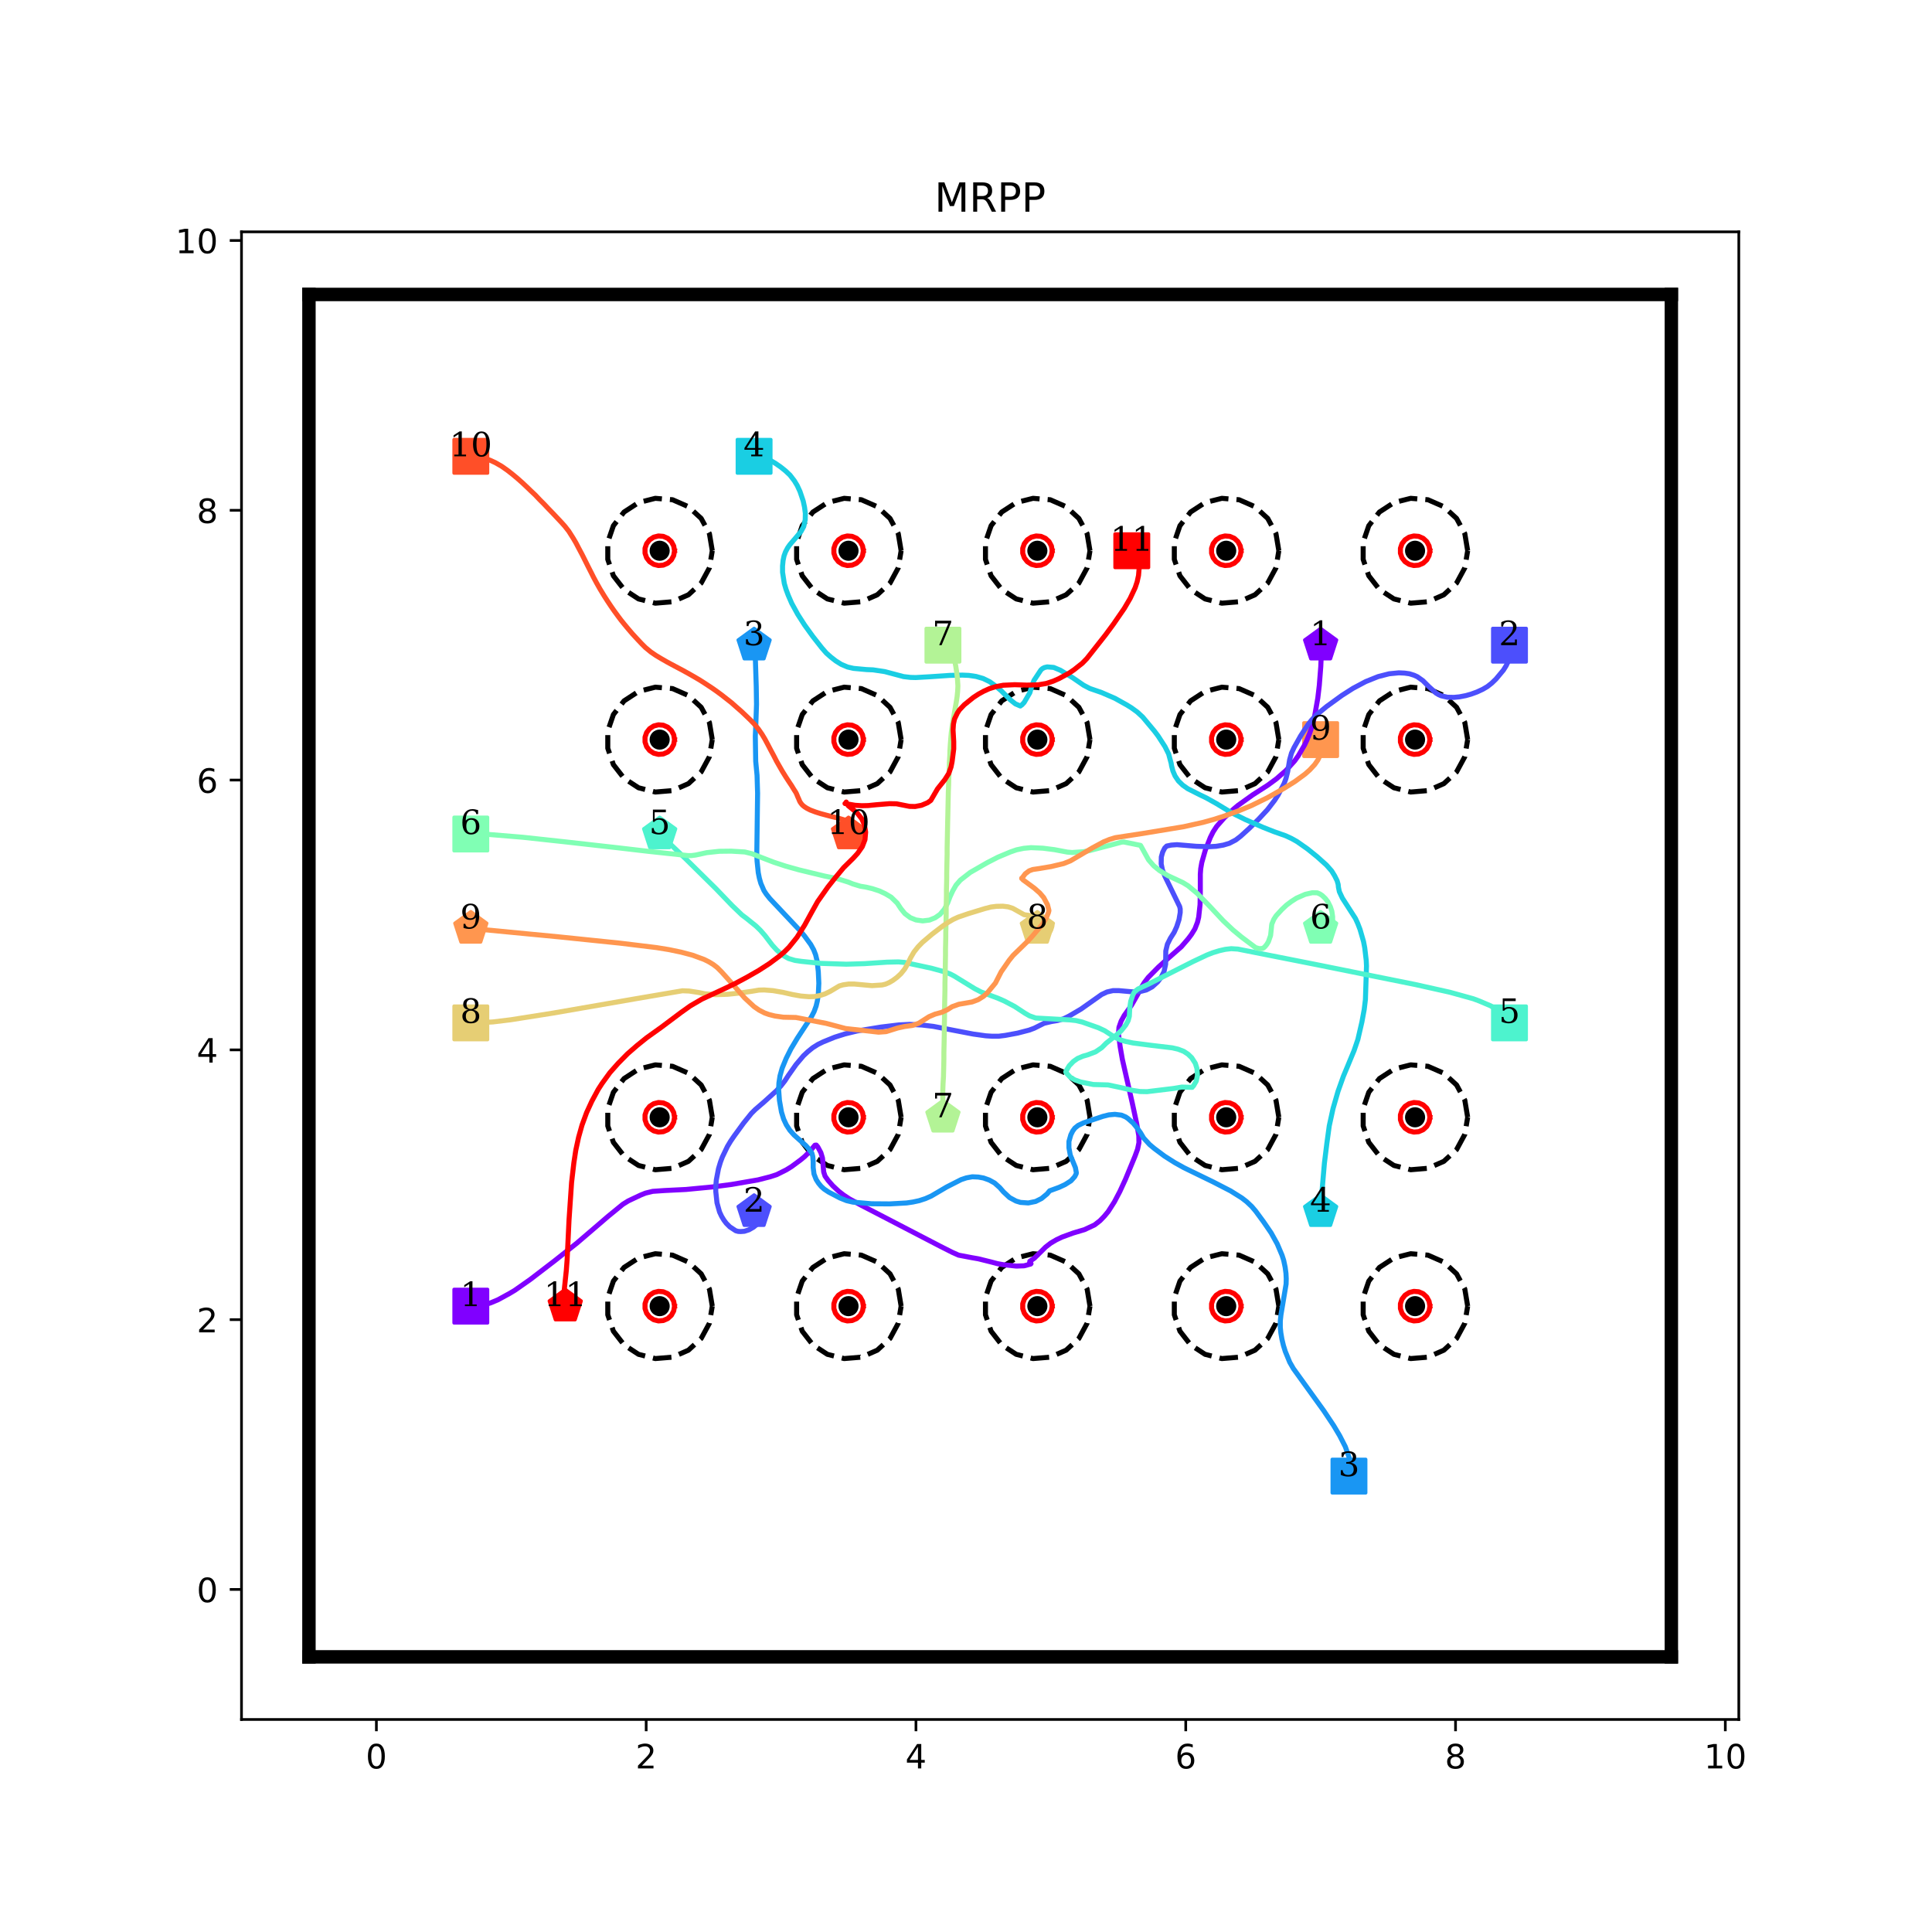 <?xml version="1.0" encoding="utf-8" standalone="no"?>
<!DOCTYPE svg PUBLIC "-//W3C//DTD SVG 1.1//EN"
  "http://www.w3.org/Graphics/SVG/1.1/DTD/svg11.dtd">
<!-- Created with matplotlib (http://matplotlib.org/) -->
<svg height="576pt" version="1.1" viewBox="0 0 576 576" width="576pt" xmlns="http://www.w3.org/2000/svg" xmlns:xlink="http://www.w3.org/1999/xlink">
 <defs>
  <style type="text/css">
*{stroke-linecap:butt;stroke-linejoin:round;}
  </style>
 </defs>
 <g id="figure_1">
  <g id="patch_1">
   <path d="M 0 576 
L 576 576 
L 576 0 
L 0 0 
z
" style="fill:#ffffff;"/>
  </g>
  <g id="axes_1">
   <g id="patch_2">
    <path d="M 72 512.64 
L 518.4 512.64 
L 518.4 69.12 
L 72 69.12 
z
" style="fill:#ffffff;"/>
   </g>
   <g id="matplotlib.axis_1">
    <g id="xtick_1">
     <g id="line2d_1">
      <defs>
       <path d="M 0 0 
L 0 3.5 
" id="mf08bf39d79" style="stroke:#000000;stroke-width:0.8;"/>
      </defs>
      <g>
       <use style="stroke:#000000;stroke-width:0.8;" x="112.216" xlink:href="#mf08bf39d79" y="512.64"/>
      </g>
     </g>
     <g id="text_1">
      <!-- 0 -->
      <defs>
       <path d="M 31.781 66.406 
Q 24.172 66.406 20.328 58.906 
Q 16.5 51.422 16.5 36.375 
Q 16.5 21.391 20.328 13.891 
Q 24.172 6.391 31.781 6.391 
Q 39.453 6.391 43.281 13.891 
Q 47.125 21.391 47.125 36.375 
Q 47.125 51.422 43.281 58.906 
Q 39.453 66.406 31.781 66.406 
z
M 31.781 74.219 
Q 44.047 74.219 50.516 64.516 
Q 56.984 54.828 56.984 36.375 
Q 56.984 17.969 50.516 8.266 
Q 44.047 -1.422 31.781 -1.422 
Q 19.531 -1.422 13.062 8.266 
Q 6.594 17.969 6.594 36.375 
Q 6.594 54.828 13.062 64.516 
Q 19.531 74.219 31.781 74.219 
z
" id="DejaVuSans-30"/>
      </defs>
      <g transform="translate(109.035 527.238)scale(0.1 -0.1)">
       <use xlink:href="#DejaVuSans-30"/>
      </g>
     </g>
    </g>
    <g id="xtick_2">
     <g id="line2d_2">
      <g>
       <use style="stroke:#000000;stroke-width:0.8;" x="192.649" xlink:href="#mf08bf39d79" y="512.64"/>
      </g>
     </g>
     <g id="text_2">
      <!-- 2 -->
      <defs>
       <path d="M 19.188 8.297 
L 53.609 8.297 
L 53.609 0 
L 7.328 0 
L 7.328 8.297 
Q 12.938 14.109 22.625 23.891 
Q 32.328 33.688 34.812 36.531 
Q 39.547 41.844 41.422 45.531 
Q 43.312 49.219 43.312 52.781 
Q 43.312 58.594 39.234 62.25 
Q 35.156 65.922 28.609 65.922 
Q 23.969 65.922 18.812 64.312 
Q 13.672 62.703 7.812 59.422 
L 7.812 69.391 
Q 13.766 71.781 18.938 73 
Q 24.125 74.219 28.422 74.219 
Q 39.75 74.219 46.484 68.547 
Q 53.219 62.891 53.219 53.422 
Q 53.219 48.922 51.531 44.891 
Q 49.859 40.875 45.406 35.406 
Q 44.188 33.984 37.641 27.219 
Q 31.109 20.453 19.188 8.297 
z
" id="DejaVuSans-32"/>
      </defs>
      <g transform="translate(189.467 527.238)scale(0.1 -0.1)">
       <use xlink:href="#DejaVuSans-32"/>
      </g>
     </g>
    </g>
    <g id="xtick_3">
     <g id="line2d_3">
      <g>
       <use style="stroke:#000000;stroke-width:0.8;" x="273.081" xlink:href="#mf08bf39d79" y="512.64"/>
      </g>
     </g>
     <g id="text_3">
      <!-- 4 -->
      <defs>
       <path d="M 37.797 64.312 
L 12.891 25.391 
L 37.797 25.391 
z
M 35.203 72.906 
L 47.609 72.906 
L 47.609 25.391 
L 58.016 25.391 
L 58.016 17.188 
L 47.609 17.188 
L 47.609 0 
L 37.797 0 
L 37.797 17.188 
L 4.891 17.188 
L 4.891 26.703 
z
" id="DejaVuSans-34"/>
      </defs>
      <g transform="translate(269.9 527.238)scale(0.1 -0.1)">
       <use xlink:href="#DejaVuSans-34"/>
      </g>
     </g>
    </g>
    <g id="xtick_4">
     <g id="line2d_4">
      <g>
       <use style="stroke:#000000;stroke-width:0.8;" x="353.514" xlink:href="#mf08bf39d79" y="512.64"/>
      </g>
     </g>
     <g id="text_4">
      <!-- 6 -->
      <defs>
       <path d="M 33.016 40.375 
Q 26.375 40.375 22.484 35.828 
Q 18.609 31.297 18.609 23.391 
Q 18.609 15.531 22.484 10.953 
Q 26.375 6.391 33.016 6.391 
Q 39.656 6.391 43.531 10.953 
Q 47.406 15.531 47.406 23.391 
Q 47.406 31.297 43.531 35.828 
Q 39.656 40.375 33.016 40.375 
z
M 52.594 71.297 
L 52.594 62.312 
Q 48.875 64.062 45.094 64.984 
Q 41.312 65.922 37.594 65.922 
Q 27.828 65.922 22.672 59.328 
Q 17.531 52.734 16.797 39.406 
Q 19.672 43.656 24.016 45.922 
Q 28.375 48.188 33.594 48.188 
Q 44.578 48.188 50.953 41.516 
Q 57.328 34.859 57.328 23.391 
Q 57.328 12.156 50.688 5.359 
Q 44.047 -1.422 33.016 -1.422 
Q 20.359 -1.422 13.672 8.266 
Q 6.984 17.969 6.984 36.375 
Q 6.984 53.656 15.188 63.938 
Q 23.391 74.219 37.203 74.219 
Q 40.922 74.219 44.703 73.484 
Q 48.484 72.75 52.594 71.297 
z
" id="DejaVuSans-36"/>
      </defs>
      <g transform="translate(350.332 527.238)scale(0.1 -0.1)">
       <use xlink:href="#DejaVuSans-36"/>
      </g>
     </g>
    </g>
    <g id="xtick_5">
     <g id="line2d_5">
      <g>
       <use style="stroke:#000000;stroke-width:0.8;" x="433.946" xlink:href="#mf08bf39d79" y="512.64"/>
      </g>
     </g>
     <g id="text_5">
      <!-- 8 -->
      <defs>
       <path d="M 31.781 34.625 
Q 24.75 34.625 20.719 30.859 
Q 16.703 27.094 16.703 20.516 
Q 16.703 13.922 20.719 10.156 
Q 24.75 6.391 31.781 6.391 
Q 38.812 6.391 42.859 10.172 
Q 46.922 13.969 46.922 20.516 
Q 46.922 27.094 42.891 30.859 
Q 38.875 34.625 31.781 34.625 
z
M 21.922 38.812 
Q 15.578 40.375 12.031 44.719 
Q 8.5 49.078 8.5 55.328 
Q 8.5 64.062 14.719 69.141 
Q 20.953 74.219 31.781 74.219 
Q 42.672 74.219 48.875 69.141 
Q 55.078 64.062 55.078 55.328 
Q 55.078 49.078 51.531 44.719 
Q 48 40.375 41.703 38.812 
Q 48.828 37.156 52.797 32.312 
Q 56.781 27.484 56.781 20.516 
Q 56.781 9.906 50.312 4.234 
Q 43.844 -1.422 31.781 -1.422 
Q 19.734 -1.422 13.25 4.234 
Q 6.781 9.906 6.781 20.516 
Q 6.781 27.484 10.781 32.312 
Q 14.797 37.156 21.922 38.812 
z
M 18.312 54.391 
Q 18.312 48.734 21.844 45.562 
Q 25.391 42.391 31.781 42.391 
Q 38.141 42.391 41.719 45.562 
Q 45.312 48.734 45.312 54.391 
Q 45.312 60.062 41.719 63.234 
Q 38.141 66.406 31.781 66.406 
Q 25.391 66.406 21.844 63.234 
Q 18.312 60.062 18.312 54.391 
z
" id="DejaVuSans-38"/>
      </defs>
      <g transform="translate(430.765 527.238)scale(0.1 -0.1)">
       <use xlink:href="#DejaVuSans-38"/>
      </g>
     </g>
    </g>
    <g id="xtick_6">
     <g id="line2d_6">
      <g>
       <use style="stroke:#000000;stroke-width:0.8;" x="514.378" xlink:href="#mf08bf39d79" y="512.64"/>
      </g>
     </g>
     <g id="text_6">
      <!-- 10 -->
      <defs>
       <path d="M 12.406 8.297 
L 28.516 8.297 
L 28.516 63.922 
L 10.984 60.406 
L 10.984 69.391 
L 28.422 72.906 
L 38.281 72.906 
L 38.281 8.297 
L 54.391 8.297 
L 54.391 0 
L 12.406 0 
z
" id="DejaVuSans-31"/>
      </defs>
      <g transform="translate(508.016 527.238)scale(0.1 -0.1)">
       <use xlink:href="#DejaVuSans-31"/>
       <use x="63.623" xlink:href="#DejaVuSans-30"/>
      </g>
     </g>
    </g>
   </g>
   <g id="matplotlib.axis_2">
    <g id="ytick_1">
     <g id="line2d_7">
      <defs>
       <path d="M 0 0 
L -3.5 0 
" id="m9ba6d0f56a" style="stroke:#000000;stroke-width:0.8;"/>
      </defs>
      <g>
       <use style="stroke:#000000;stroke-width:0.8;" x="72" xlink:href="#m9ba6d0f56a" y="473.864"/>
      </g>
     </g>
     <g id="text_7">
      <!-- 0 -->
      <g transform="translate(58.638 477.663)scale(0.1 -0.1)">
       <use xlink:href="#DejaVuSans-30"/>
      </g>
     </g>
    </g>
    <g id="ytick_2">
     <g id="line2d_8">
      <g>
       <use style="stroke:#000000;stroke-width:0.8;" x="72" xlink:href="#m9ba6d0f56a" y="393.431"/>
      </g>
     </g>
     <g id="text_8">
      <!-- 2 -->
      <g transform="translate(58.638 397.231)scale(0.1 -0.1)">
       <use xlink:href="#DejaVuSans-32"/>
      </g>
     </g>
    </g>
    <g id="ytick_3">
     <g id="line2d_9">
      <g>
       <use style="stroke:#000000;stroke-width:0.8;" x="72" xlink:href="#m9ba6d0f56a" y="312.999"/>
      </g>
     </g>
     <g id="text_9">
      <!-- 4 -->
      <g transform="translate(58.638 316.798)scale(0.1 -0.1)">
       <use xlink:href="#DejaVuSans-34"/>
      </g>
     </g>
    </g>
    <g id="ytick_4">
     <g id="line2d_10">
      <g>
       <use style="stroke:#000000;stroke-width:0.8;" x="72" xlink:href="#m9ba6d0f56a" y="232.566"/>
      </g>
     </g>
     <g id="text_10">
      <!-- 6 -->
      <g transform="translate(58.638 236.366)scale(0.1 -0.1)">
       <use xlink:href="#DejaVuSans-36"/>
      </g>
     </g>
    </g>
    <g id="ytick_5">
     <g id="line2d_11">
      <g>
       <use style="stroke:#000000;stroke-width:0.8;" x="72" xlink:href="#m9ba6d0f56a" y="152.134"/>
      </g>
     </g>
     <g id="text_11">
      <!-- 8 -->
      <g transform="translate(58.638 155.933)scale(0.1 -0.1)">
       <use xlink:href="#DejaVuSans-38"/>
      </g>
     </g>
    </g>
    <g id="ytick_6">
     <g id="line2d_12">
      <g>
       <use style="stroke:#000000;stroke-width:0.8;" x="72" xlink:href="#m9ba6d0f56a" y="71.702"/>
      </g>
     </g>
     <g id="text_12">
      <!-- 10 -->
      <g transform="translate(52.275 75.501)scale(0.1 -0.1)">
       <use xlink:href="#DejaVuSans-31"/>
       <use x="63.623" xlink:href="#DejaVuSans-30"/>
      </g>
     </g>
    </g>
   </g>
   <g id="line2d_13">
    <path clip-path="url(#pa291134420)" d="M 140.368 389.41 
" style="fill:none;stroke:#1f77b4;stroke-linecap:square;stroke-width:1.5;"/>
    <defs>
     <path d="M -5 5 
L 5 5 
L 5 -5 
L -5 -5 
z
" id="md03a4bfeeb" style="stroke:#8000ff;stroke-linejoin:miter;"/>
    </defs>
    <g clip-path="url(#pa291134420)">
     <use style="fill:#8000ff;stroke:#8000ff;stroke-linejoin:miter;" x="140.368" xlink:href="#md03a4bfeeb" y="389.41"/>
    </g>
   </g>
   <g id="line2d_14">
    <path clip-path="url(#pa291134420)" d="M 393.73 192.35 
" style="fill:none;stroke:#ff7f0e;stroke-linecap:square;stroke-width:1.5;"/>
    <defs>
     <path d="M 0 -5 
L -4.755 -1.545 
L -2.939 4.045 
L 2.939 4.045 
L 4.755 -1.545 
z
" id="md5a84c8fc2" style="stroke:#8000ff;stroke-linejoin:miter;"/>
    </defs>
    <g clip-path="url(#pa291134420)">
     <use style="fill:#8000ff;stroke:#8000ff;stroke-linejoin:miter;" x="393.73" xlink:href="#md5a84c8fc2" y="192.35"/>
    </g>
   </g>
   <g id="line2d_15">
    <path clip-path="url(#pa291134420)" d="M 450.032 192.35 
" style="fill:none;stroke:#2ca02c;stroke-linecap:square;stroke-width:1.5;"/>
    <defs>
     <path d="M -5 5 
L 5 5 
L 5 -5 
L -5 -5 
z
" id="m1e7acd07d8" style="stroke:#4c4ffc;stroke-linejoin:miter;"/>
    </defs>
    <g clip-path="url(#pa291134420)">
     <use style="fill:#4c4ffc;stroke:#4c4ffc;stroke-linejoin:miter;" x="450.032" xlink:href="#m1e7acd07d8" y="192.35"/>
    </g>
   </g>
   <g id="line2d_16">
    <path clip-path="url(#pa291134420)" d="M 224.822 361.258 
" style="fill:none;stroke:#d62728;stroke-linecap:square;stroke-width:1.5;"/>
    <defs>
     <path d="M 0 -5 
L -4.755 -1.545 
L -2.939 4.045 
L 2.939 4.045 
L 4.755 -1.545 
z
" id="m88dbd6bdeb" style="stroke:#4c4ffc;stroke-linejoin:miter;"/>
    </defs>
    <g clip-path="url(#pa291134420)">
     <use style="fill:#4c4ffc;stroke:#4c4ffc;stroke-linejoin:miter;" x="224.822" xlink:href="#m88dbd6bdeb" y="361.258"/>
    </g>
   </g>
   <g id="line2d_17">
    <path clip-path="url(#pa291134420)" d="M 402.175 440.082 
" style="fill:none;stroke:#9467bd;stroke-linecap:square;stroke-width:1.5;"/>
    <defs>
     <path d="M -5 5 
L 5 5 
L 5 -5 
L -5 -5 
z
" id="mf58651d447" style="stroke:#1996f3;stroke-linejoin:miter;"/>
    </defs>
    <g clip-path="url(#pa291134420)">
     <use style="fill:#1996f3;stroke:#1996f3;stroke-linejoin:miter;" x="402.175" xlink:href="#mf58651d447" y="440.082"/>
    </g>
   </g>
   <g id="line2d_18">
    <path clip-path="url(#pa291134420)" d="M 224.822 192.35 
" style="fill:none;stroke:#8c564b;stroke-linecap:square;stroke-width:1.5;"/>
    <defs>
     <path d="M 0 -5 
L -4.755 -1.545 
L -2.939 4.045 
L 2.939 4.045 
L 4.755 -1.545 
z
" id="m160230c149" style="stroke:#1996f3;stroke-linejoin:miter;"/>
    </defs>
    <g clip-path="url(#pa291134420)">
     <use style="fill:#1996f3;stroke:#1996f3;stroke-linejoin:miter;" x="224.822" xlink:href="#m160230c149" y="192.35"/>
    </g>
   </g>
   <g id="line2d_19">
    <path clip-path="url(#pa291134420)" d="M 224.822 136.048 
" style="fill:none;stroke:#e377c2;stroke-linecap:square;stroke-width:1.5;"/>
    <defs>
     <path d="M -5 5 
L 5 5 
L 5 -5 
L -5 -5 
z
" id="m4745e86d14" style="stroke:#1acee3;stroke-linejoin:miter;"/>
    </defs>
    <g clip-path="url(#pa291134420)">
     <use style="fill:#1acee3;stroke:#1acee3;stroke-linejoin:miter;" x="224.822" xlink:href="#m4745e86d14" y="136.048"/>
    </g>
   </g>
   <g id="line2d_20">
    <path clip-path="url(#pa291134420)" d="M 393.73 361.258 
" style="fill:none;stroke:#7f7f7f;stroke-linecap:square;stroke-width:1.5;"/>
    <defs>
     <path d="M 0 -5 
L -4.755 -1.545 
L -2.939 4.045 
L 2.939 4.045 
L 4.755 -1.545 
z
" id="m0d237505e3" style="stroke:#1acee3;stroke-linejoin:miter;"/>
    </defs>
    <g clip-path="url(#pa291134420)">
     <use style="fill:#1acee3;stroke:#1acee3;stroke-linejoin:miter;" x="393.73" xlink:href="#m0d237505e3" y="361.258"/>
    </g>
   </g>
   <g id="line2d_21">
    <path clip-path="url(#pa291134420)" d="M 450.032 304.956 
" style="fill:none;stroke:#bcbd22;stroke-linecap:square;stroke-width:1.5;"/>
    <defs>
     <path d="M -5 5 
L 5 5 
L 5 -5 
L -5 -5 
z
" id="m2225bdafab" style="stroke:#4df3ce;stroke-linejoin:miter;"/>
    </defs>
    <g clip-path="url(#pa291134420)">
     <use style="fill:#4df3ce;stroke:#4df3ce;stroke-linejoin:miter;" x="450.032" xlink:href="#m2225bdafab" y="304.956"/>
    </g>
   </g>
   <g id="line2d_22">
    <path clip-path="url(#pa291134420)" d="M 196.67 248.653 
" style="fill:none;stroke:#17becf;stroke-linecap:square;stroke-width:1.5;"/>
    <defs>
     <path d="M 0 -5 
L -4.755 -1.545 
L -2.939 4.045 
L 2.939 4.045 
L 4.755 -1.545 
z
" id="md0f5fd81f0" style="stroke:#4df3ce;stroke-linejoin:miter;"/>
    </defs>
    <g clip-path="url(#pa291134420)">
     <use style="fill:#4df3ce;stroke:#4df3ce;stroke-linejoin:miter;" x="196.67" xlink:href="#md0f5fd81f0" y="248.653"/>
    </g>
   </g>
   <g id="line2d_23">
    <path clip-path="url(#pa291134420)" d="M 140.368 248.653 
" style="fill:none;stroke:#1f77b4;stroke-linecap:square;stroke-width:1.5;"/>
    <defs>
     <path d="M -5 5 
L 5 5 
L 5 -5 
L -5 -5 
z
" id="m1ddcd9ff39" style="stroke:#80ffb4;stroke-linejoin:miter;"/>
    </defs>
    <g clip-path="url(#pa291134420)">
     <use style="fill:#80ffb4;stroke:#80ffb4;stroke-linejoin:miter;" x="140.368" xlink:href="#m1ddcd9ff39" y="248.653"/>
    </g>
   </g>
   <g id="line2d_24">
    <path clip-path="url(#pa291134420)" d="M 393.73 276.804 
" style="fill:none;stroke:#ff7f0e;stroke-linecap:square;stroke-width:1.5;"/>
    <defs>
     <path d="M 0 -5 
L -4.755 -1.545 
L -2.939 4.045 
L 2.939 4.045 
L 4.755 -1.545 
z
" id="m349593b805" style="stroke:#80ffb4;stroke-linejoin:miter;"/>
    </defs>
    <g clip-path="url(#pa291134420)">
     <use style="fill:#80ffb4;stroke:#80ffb4;stroke-linejoin:miter;" x="393.73" xlink:href="#m349593b805" y="276.804"/>
    </g>
   </g>
   <g id="line2d_25">
    <path clip-path="url(#pa291134420)" d="M 281.124 192.35 
" style="fill:none;stroke:#2ca02c;stroke-linecap:square;stroke-width:1.5;"/>
    <defs>
     <path d="M -5 5 
L 5 5 
L 5 -5 
L -5 -5 
z
" id="md64667da39" style="stroke:#b3f396;stroke-linejoin:miter;"/>
    </defs>
    <g clip-path="url(#pa291134420)">
     <use style="fill:#b3f396;stroke:#b3f396;stroke-linejoin:miter;" x="281.124" xlink:href="#md64667da39" y="192.35"/>
    </g>
   </g>
   <g id="line2d_26">
    <path clip-path="url(#pa291134420)" d="M 281.124 333.107 
" style="fill:none;stroke:#d62728;stroke-linecap:square;stroke-width:1.5;"/>
    <defs>
     <path d="M 0 -5 
L -4.755 -1.545 
L -2.939 4.045 
L 2.939 4.045 
L 4.755 -1.545 
z
" id="m47c43fa0d6" style="stroke:#b3f396;stroke-linejoin:miter;"/>
    </defs>
    <g clip-path="url(#pa291134420)">
     <use style="fill:#b3f396;stroke:#b3f396;stroke-linejoin:miter;" x="281.124" xlink:href="#m47c43fa0d6" y="333.107"/>
    </g>
   </g>
   <g id="line2d_27">
    <path clip-path="url(#pa291134420)" d="M 140.368 304.956 
" style="fill:none;stroke:#9467bd;stroke-linecap:square;stroke-width:1.5;"/>
    <defs>
     <path d="M -5 5 
L 5 5 
L 5 -5 
L -5 -5 
z
" id="m6961498a4c" style="stroke:#e6ce74;stroke-linejoin:miter;"/>
    </defs>
    <g clip-path="url(#pa291134420)">
     <use style="fill:#e6ce74;stroke:#e6ce74;stroke-linejoin:miter;" x="140.368" xlink:href="#m6961498a4c" y="304.956"/>
    </g>
   </g>
   <g id="line2d_28">
    <path clip-path="url(#pa291134420)" d="M 309.276 276.804 
" style="fill:none;stroke:#8c564b;stroke-linecap:square;stroke-width:1.5;"/>
    <defs>
     <path d="M 0 -5 
L -4.755 -1.545 
L -2.939 4.045 
L 2.939 4.045 
L 4.755 -1.545 
z
" id="m9a08491eda" style="stroke:#e6ce74;stroke-linejoin:miter;"/>
    </defs>
    <g clip-path="url(#pa291134420)">
     <use style="fill:#e6ce74;stroke:#e6ce74;stroke-linejoin:miter;" x="309.276" xlink:href="#m9a08491eda" y="276.804"/>
    </g>
   </g>
   <g id="line2d_29">
    <path clip-path="url(#pa291134420)" d="M 393.73 220.502 
" style="fill:none;stroke:#e377c2;stroke-linecap:square;stroke-width:1.5;"/>
    <defs>
     <path d="M -5 5 
L 5 5 
L 5 -5 
L -5 -5 
z
" id="m4afabb5481" style="stroke:#ff964f;stroke-linejoin:miter;"/>
    </defs>
    <g clip-path="url(#pa291134420)">
     <use style="fill:#ff964f;stroke:#ff964f;stroke-linejoin:miter;" x="393.73" xlink:href="#m4afabb5481" y="220.502"/>
    </g>
   </g>
   <g id="line2d_30">
    <path clip-path="url(#pa291134420)" d="M 140.368 276.804 
" style="fill:none;stroke:#7f7f7f;stroke-linecap:square;stroke-width:1.5;"/>
    <defs>
     <path d="M 0 -5 
L -4.755 -1.545 
L -2.939 4.045 
L 2.939 4.045 
L 4.755 -1.545 
z
" id="m07c4b28d52" style="stroke:#ff964f;stroke-linejoin:miter;"/>
    </defs>
    <g clip-path="url(#pa291134420)">
     <use style="fill:#ff964f;stroke:#ff964f;stroke-linejoin:miter;" x="140.368" xlink:href="#m07c4b28d52" y="276.804"/>
    </g>
   </g>
   <g id="line2d_31">
    <path clip-path="url(#pa291134420)" d="M 140.368 136.048 
" style="fill:none;stroke:#bcbd22;stroke-linecap:square;stroke-width:1.5;"/>
    <defs>
     <path d="M -5 5 
L 5 5 
L 5 -5 
L -5 -5 
z
" id="m0646a1e8cc" style="stroke:#ff4f28;stroke-linejoin:miter;"/>
    </defs>
    <g clip-path="url(#pa291134420)">
     <use style="fill:#ff4f28;stroke:#ff4f28;stroke-linejoin:miter;" x="140.368" xlink:href="#m0646a1e8cc" y="136.048"/>
    </g>
   </g>
   <g id="line2d_32">
    <path clip-path="url(#pa291134420)" d="M 252.973 248.653 
" style="fill:none;stroke:#17becf;stroke-linecap:square;stroke-width:1.5;"/>
    <defs>
     <path d="M 0 -5 
L -4.755 -1.545 
L -2.939 4.045 
L 2.939 4.045 
L 4.755 -1.545 
z
" id="meb23c957ad" style="stroke:#ff4f28;stroke-linejoin:miter;"/>
    </defs>
    <g clip-path="url(#pa291134420)">
     <use style="fill:#ff4f28;stroke:#ff4f28;stroke-linejoin:miter;" x="252.973" xlink:href="#meb23c957ad" y="248.653"/>
    </g>
   </g>
   <g id="line2d_33">
    <path clip-path="url(#pa291134420)" d="M 337.427 164.199 
" style="fill:none;stroke:#1f77b4;stroke-linecap:square;stroke-width:1.5;"/>
    <defs>
     <path d="M -5 5 
L 5 5 
L 5 -5 
L -5 -5 
z
" id="me81f2ae3b0" style="stroke:#ff0000;stroke-linejoin:miter;"/>
    </defs>
    <g clip-path="url(#pa291134420)">
     <use style="fill:#ff0000;stroke:#ff0000;stroke-linejoin:miter;" x="337.427" xlink:href="#me81f2ae3b0" y="164.199"/>
    </g>
   </g>
   <g id="line2d_34">
    <path clip-path="url(#pa291134420)" d="M 168.519 389.41 
" style="fill:none;stroke:#ff7f0e;stroke-linecap:square;stroke-width:1.5;"/>
    <defs>
     <path d="M 0 -5 
L -4.755 -1.545 
L -2.939 4.045 
L 2.939 4.045 
L 4.755 -1.545 
z
" id="m94f65576bd" style="stroke:#ff0000;stroke-linejoin:miter;"/>
    </defs>
    <g clip-path="url(#pa291134420)">
     <use style="fill:#ff0000;stroke:#ff0000;stroke-linejoin:miter;" x="168.519" xlink:href="#m94f65576bd" y="389.41"/>
    </g>
   </g>
   <g id="line2d_35">
    <defs>
     <path d="M 0 2.5 
C 0.663 2.5 1.299 2.237 1.768 1.768 
C 2.237 1.299 2.5 0.663 2.5 0 
C 2.5 -0.663 2.237 -1.299 1.768 -1.768 
C 1.299 -2.237 0.663 -2.5 0 -2.5 
C -0.663 -2.5 -1.299 -2.237 -1.768 -1.768 
C -2.237 -1.299 -2.5 -0.663 -2.5 0 
C -2.5 0.663 -2.237 1.299 -1.768 1.768 
C -1.299 2.237 -0.663 2.5 0 2.5 
z
" id="mad28ba3e12" style="stroke:#000000;"/>
    </defs>
    <g clip-path="url(#pa291134420)">
     <use style="stroke:#000000;" x="196.67" xlink:href="#mad28ba3e12" y="389.41"/>
     <use style="stroke:#000000;" x="196.67" xlink:href="#mad28ba3e12" y="333.107"/>
     <use style="stroke:#000000;" x="252.973" xlink:href="#mad28ba3e12" y="389.41"/>
     <use style="stroke:#000000;" x="252.973" xlink:href="#mad28ba3e12" y="333.107"/>
     <use style="stroke:#000000;" x="309.276" xlink:href="#mad28ba3e12" y="389.41"/>
     <use style="stroke:#000000;" x="309.276" xlink:href="#mad28ba3e12" y="333.107"/>
     <use style="stroke:#000000;" x="365.578" xlink:href="#mad28ba3e12" y="389.41"/>
     <use style="stroke:#000000;" x="365.578" xlink:href="#mad28ba3e12" y="333.107"/>
     <use style="stroke:#000000;" x="421.881" xlink:href="#mad28ba3e12" y="389.41"/>
     <use style="stroke:#000000;" x="421.881" xlink:href="#mad28ba3e12" y="333.107"/>
     <use style="stroke:#000000;" x="196.67" xlink:href="#mad28ba3e12" y="220.502"/>
     <use style="stroke:#000000;" x="196.67" xlink:href="#mad28ba3e12" y="164.199"/>
     <use style="stroke:#000000;" x="252.973" xlink:href="#mad28ba3e12" y="220.502"/>
     <use style="stroke:#000000;" x="252.973" xlink:href="#mad28ba3e12" y="164.199"/>
     <use style="stroke:#000000;" x="309.276" xlink:href="#mad28ba3e12" y="220.502"/>
     <use style="stroke:#000000;" x="309.276" xlink:href="#mad28ba3e12" y="164.199"/>
     <use style="stroke:#000000;" x="365.578" xlink:href="#mad28ba3e12" y="220.502"/>
     <use style="stroke:#000000;" x="365.578" xlink:href="#mad28ba3e12" y="164.199"/>
     <use style="stroke:#000000;" x="421.881" xlink:href="#mad28ba3e12" y="220.502"/>
     <use style="stroke:#000000;" x="421.881" xlink:href="#mad28ba3e12" y="164.199"/>
    </g>
   </g>
   <g id="line2d_36">
    <path clip-path="url(#pa291134420)" d="M 212.355 389.41 
L 211.505 384.317 
L 209.047 379.776 
L 205.249 376.279 
L 200.521 374.205 
L 195.375 373.779 
L 190.37 375.046 
L 186.048 377.87 
L 182.876 381.945 
L 181.2 386.828 
L 181.2 391.991 
L 182.876 396.875 
L 186.048 400.949 
L 190.37 403.773 
L 195.375 405.04 
L 200.521 404.614 
L 205.249 402.54 
L 209.047 399.043 
L 211.505 394.502 
L 212.355 389.41 
" style="fill:none;stroke:#000000;stroke-dasharray:5.55,2.4;stroke-dashoffset:0;stroke-width:1.5;"/>
   </g>
   <g id="line2d_37">
    <path clip-path="url(#pa291134420)" d="M 201.094 389.41 
L 200.854 387.973 
L 200.161 386.693 
L 199.09 385.706 
L 197.756 385.121 
L 196.305 385.001 
L 194.893 385.359 
L 193.674 386.155 
L 192.78 387.304 
L 192.307 388.682 
L 192.307 390.138 
L 192.78 391.515 
L 193.674 392.664 
L 194.893 393.461 
L 196.305 393.818 
L 197.756 393.698 
L 199.09 393.113 
L 200.161 392.127 
L 200.854 390.846 
L 201.094 389.41 
" style="fill:none;stroke:#ff0000;stroke-linecap:square;stroke-width:1.5;"/>
   </g>
   <g id="line2d_38">
    <path clip-path="url(#pa291134420)" d="M 212.355 333.107 
L 211.505 328.014 
L 209.047 323.474 
L 205.249 319.977 
L 200.521 317.903 
L 195.375 317.476 
L 190.37 318.744 
L 186.048 321.568 
L 182.876 325.642 
L 181.2 330.525 
L 181.2 335.689 
L 182.876 340.572 
L 186.048 344.646 
L 190.37 347.47 
L 195.375 348.738 
L 200.521 348.311 
L 205.249 346.237 
L 209.047 342.741 
L 211.505 338.2 
L 212.355 333.107 
" style="fill:none;stroke:#000000;stroke-dasharray:5.55,2.4;stroke-dashoffset:0;stroke-width:1.5;"/>
   </g>
   <g id="line2d_39">
    <path clip-path="url(#pa291134420)" d="M 201.094 333.107 
L 200.854 331.671 
L 200.161 330.39 
L 199.09 329.404 
L 197.756 328.819 
L 196.305 328.698 
L 194.893 329.056 
L 193.674 329.852 
L 192.78 331.002 
L 192.307 332.379 
L 192.307 333.835 
L 192.78 335.213 
L 193.674 336.362 
L 194.893 337.158 
L 196.305 337.516 
L 197.756 337.395 
L 199.09 336.81 
L 200.161 335.824 
L 200.854 334.543 
L 201.094 333.107 
" style="fill:none;stroke:#ff0000;stroke-linecap:square;stroke-width:1.5;"/>
   </g>
   <g id="line2d_40">
    <path clip-path="url(#pa291134420)" d="M 268.657 389.41 
L 267.807 384.317 
L 265.35 379.776 
L 261.551 376.279 
L 256.823 374.205 
L 251.678 373.779 
L 246.673 375.046 
L 242.35 377.87 
L 239.179 381.945 
L 237.503 386.828 
L 237.503 391.991 
L 239.179 396.875 
L 242.35 400.949 
L 246.673 403.773 
L 251.678 405.04 
L 256.823 404.614 
L 261.551 402.54 
L 265.35 399.043 
L 267.807 394.502 
L 268.657 389.41 
" style="fill:none;stroke:#000000;stroke-dasharray:5.55,2.4;stroke-dashoffset:0;stroke-width:1.5;"/>
   </g>
   <g id="line2d_41">
    <path clip-path="url(#pa291134420)" d="M 257.397 389.41 
L 257.157 387.973 
L 256.464 386.693 
L 255.393 385.706 
L 254.059 385.121 
L 252.608 385.001 
L 251.196 385.359 
L 249.977 386.155 
L 249.082 387.304 
L 248.61 388.682 
L 248.61 390.138 
L 249.082 391.515 
L 249.977 392.664 
L 251.196 393.461 
L 252.608 393.818 
L 254.059 393.698 
L 255.393 393.113 
L 256.464 392.127 
L 257.157 390.846 
L 257.397 389.41 
" style="fill:none;stroke:#ff0000;stroke-linecap:square;stroke-width:1.5;"/>
   </g>
   <g id="line2d_42">
    <path clip-path="url(#pa291134420)" d="M 268.657 333.107 
L 267.807 328.014 
L 265.35 323.474 
L 261.551 319.977 
L 256.823 317.903 
L 251.678 317.476 
L 246.673 318.744 
L 242.35 321.568 
L 239.179 325.642 
L 237.503 330.525 
L 237.503 335.689 
L 239.179 340.572 
L 242.35 344.646 
L 246.673 347.47 
L 251.678 348.738 
L 256.823 348.311 
L 261.551 346.237 
L 265.35 342.741 
L 267.807 338.2 
L 268.657 333.107 
" style="fill:none;stroke:#000000;stroke-dasharray:5.55,2.4;stroke-dashoffset:0;stroke-width:1.5;"/>
   </g>
   <g id="line2d_43">
    <path clip-path="url(#pa291134420)" d="M 257.397 333.107 
L 257.157 331.671 
L 256.464 330.39 
L 255.393 329.404 
L 254.059 328.819 
L 252.608 328.698 
L 251.196 329.056 
L 249.977 329.852 
L 249.082 331.002 
L 248.61 332.379 
L 248.61 333.835 
L 249.082 335.213 
L 249.977 336.362 
L 251.196 337.158 
L 252.608 337.516 
L 254.059 337.395 
L 255.393 336.81 
L 256.464 335.824 
L 257.157 334.543 
L 257.397 333.107 
" style="fill:none;stroke:#ff0000;stroke-linecap:square;stroke-width:1.5;"/>
   </g>
   <g id="line2d_44">
    <path clip-path="url(#pa291134420)" d="M 324.96 389.41 
L 324.11 384.317 
L 321.653 379.776 
L 317.854 376.279 
L 313.126 374.205 
L 307.98 373.779 
L 302.975 375.046 
L 298.653 377.87 
L 295.482 381.945 
L 293.805 386.828 
L 293.805 391.991 
L 295.482 396.875 
L 298.653 400.949 
L 302.975 403.773 
L 307.98 405.04 
L 313.126 404.614 
L 317.854 402.54 
L 321.653 399.043 
L 324.11 394.502 
L 324.96 389.41 
" style="fill:none;stroke:#000000;stroke-dasharray:5.55,2.4;stroke-dashoffset:0;stroke-width:1.5;"/>
   </g>
   <g id="line2d_45">
    <path clip-path="url(#pa291134420)" d="M 313.699 389.41 
L 313.46 387.973 
L 312.767 386.693 
L 311.695 385.706 
L 310.362 385.121 
L 308.91 385.001 
L 307.499 385.359 
L 306.28 386.155 
L 305.385 387.304 
L 304.912 388.682 
L 304.912 390.138 
L 305.385 391.515 
L 306.28 392.664 
L 307.499 393.461 
L 308.91 393.818 
L 310.362 393.698 
L 311.695 393.113 
L 312.767 392.127 
L 313.46 390.846 
L 313.699 389.41 
" style="fill:none;stroke:#ff0000;stroke-linecap:square;stroke-width:1.5;"/>
   </g>
   <g id="line2d_46">
    <path clip-path="url(#pa291134420)" d="M 324.96 333.107 
L 324.11 328.014 
L 321.653 323.474 
L 317.854 319.977 
L 313.126 317.903 
L 307.98 317.476 
L 302.975 318.744 
L 298.653 321.568 
L 295.482 325.642 
L 293.805 330.525 
L 293.805 335.689 
L 295.482 340.572 
L 298.653 344.646 
L 302.975 347.47 
L 307.98 348.738 
L 313.126 348.311 
L 317.854 346.237 
L 321.653 342.741 
L 324.11 338.2 
L 324.96 333.107 
" style="fill:none;stroke:#000000;stroke-dasharray:5.55,2.4;stroke-dashoffset:0;stroke-width:1.5;"/>
   </g>
   <g id="line2d_47">
    <path clip-path="url(#pa291134420)" d="M 313.699 333.107 
L 313.46 331.671 
L 312.767 330.39 
L 311.695 329.404 
L 310.362 328.819 
L 308.91 328.698 
L 307.499 329.056 
L 306.28 329.852 
L 305.385 331.002 
L 304.912 332.379 
L 304.912 333.835 
L 305.385 335.213 
L 306.28 336.362 
L 307.499 337.158 
L 308.91 337.516 
L 310.362 337.395 
L 311.695 336.81 
L 312.767 335.824 
L 313.46 334.543 
L 313.699 333.107 
" style="fill:none;stroke:#ff0000;stroke-linecap:square;stroke-width:1.5;"/>
   </g>
   <g id="line2d_48">
    <path clip-path="url(#pa291134420)" d="M 381.263 389.41 
L 380.413 384.317 
L 377.956 379.776 
L 374.157 376.279 
L 369.429 374.205 
L 364.283 373.779 
L 359.278 375.046 
L 354.956 377.87 
L 351.784 381.945 
L 350.108 386.828 
L 350.108 391.991 
L 351.784 396.875 
L 354.956 400.949 
L 359.278 403.773 
L 364.283 405.04 
L 369.429 404.614 
L 374.157 402.54 
L 377.956 399.043 
L 380.413 394.502 
L 381.263 389.41 
" style="fill:none;stroke:#000000;stroke-dasharray:5.55,2.4;stroke-dashoffset:0;stroke-width:1.5;"/>
   </g>
   <g id="line2d_49">
    <path clip-path="url(#pa291134420)" d="M 370.002 389.41 
L 369.762 387.973 
L 369.069 386.693 
L 367.998 385.706 
L 366.664 385.121 
L 365.213 385.001 
L 363.801 385.359 
L 362.582 386.155 
L 361.688 387.304 
L 361.215 388.682 
L 361.215 390.138 
L 361.688 391.515 
L 362.582 392.664 
L 363.801 393.461 
L 365.213 393.818 
L 366.664 393.698 
L 367.998 393.113 
L 369.069 392.127 
L 369.762 390.846 
L 370.002 389.41 
" style="fill:none;stroke:#ff0000;stroke-linecap:square;stroke-width:1.5;"/>
   </g>
   <g id="line2d_50">
    <path clip-path="url(#pa291134420)" d="M 381.263 333.107 
L 380.413 328.014 
L 377.956 323.474 
L 374.157 319.977 
L 369.429 317.903 
L 364.283 317.476 
L 359.278 318.744 
L 354.956 321.568 
L 351.784 325.642 
L 350.108 330.525 
L 350.108 335.689 
L 351.784 340.572 
L 354.956 344.646 
L 359.278 347.47 
L 364.283 348.738 
L 369.429 348.311 
L 374.157 346.237 
L 377.956 342.741 
L 380.413 338.2 
L 381.263 333.107 
" style="fill:none;stroke:#000000;stroke-dasharray:5.55,2.4;stroke-dashoffset:0;stroke-width:1.5;"/>
   </g>
   <g id="line2d_51">
    <path clip-path="url(#pa291134420)" d="M 370.002 333.107 
L 369.762 331.671 
L 369.069 330.39 
L 367.998 329.404 
L 366.664 328.819 
L 365.213 328.698 
L 363.801 329.056 
L 362.582 329.852 
L 361.688 331.002 
L 361.215 332.379 
L 361.215 333.835 
L 361.688 335.213 
L 362.582 336.362 
L 363.801 337.158 
L 365.213 337.516 
L 366.664 337.395 
L 367.998 336.81 
L 369.069 335.824 
L 369.762 334.543 
L 370.002 333.107 
" style="fill:none;stroke:#ff0000;stroke-linecap:square;stroke-width:1.5;"/>
   </g>
   <g id="line2d_52">
    <path clip-path="url(#pa291134420)" d="M 437.565 389.41 
L 436.716 384.317 
L 434.258 379.776 
L 430.46 376.279 
L 425.731 374.205 
L 420.586 373.779 
L 415.581 375.046 
L 411.258 377.87 
L 408.087 381.945 
L 406.411 386.828 
L 406.411 391.991 
L 408.087 396.875 
L 411.258 400.949 
L 415.581 403.773 
L 420.586 405.04 
L 425.731 404.614 
L 430.46 402.54 
L 434.258 399.043 
L 436.716 394.502 
L 437.565 389.41 
" style="fill:none;stroke:#000000;stroke-dasharray:5.55,2.4;stroke-dashoffset:0;stroke-width:1.5;"/>
   </g>
   <g id="line2d_53">
    <path clip-path="url(#pa291134420)" d="M 426.305 389.41 
L 426.065 387.973 
L 425.372 386.693 
L 424.301 385.706 
L 422.967 385.121 
L 421.516 385.001 
L 420.104 385.359 
L 418.885 386.155 
L 417.99 387.304 
L 417.518 388.682 
L 417.518 390.138 
L 417.99 391.515 
L 418.885 392.664 
L 420.104 393.461 
L 421.516 393.818 
L 422.967 393.698 
L 424.301 393.113 
L 425.372 392.127 
L 426.065 390.846 
L 426.305 389.41 
" style="fill:none;stroke:#ff0000;stroke-linecap:square;stroke-width:1.5;"/>
   </g>
   <g id="line2d_54">
    <path clip-path="url(#pa291134420)" d="M 437.565 333.107 
L 436.716 328.014 
L 434.258 323.474 
L 430.46 319.977 
L 425.731 317.903 
L 420.586 317.476 
L 415.581 318.744 
L 411.258 321.568 
L 408.087 325.642 
L 406.411 330.525 
L 406.411 335.689 
L 408.087 340.572 
L 411.258 344.646 
L 415.581 347.47 
L 420.586 348.738 
L 425.731 348.311 
L 430.46 346.237 
L 434.258 342.741 
L 436.716 338.2 
L 437.565 333.107 
" style="fill:none;stroke:#000000;stroke-dasharray:5.55,2.4;stroke-dashoffset:0;stroke-width:1.5;"/>
   </g>
   <g id="line2d_55">
    <path clip-path="url(#pa291134420)" d="M 426.305 333.107 
L 426.065 331.671 
L 425.372 330.39 
L 424.301 329.404 
L 422.967 328.819 
L 421.516 328.698 
L 420.104 329.056 
L 418.885 329.852 
L 417.99 331.002 
L 417.518 332.379 
L 417.518 333.835 
L 417.99 335.213 
L 418.885 336.362 
L 420.104 337.158 
L 421.516 337.516 
L 422.967 337.395 
L 424.301 336.81 
L 425.372 335.824 
L 426.065 334.543 
L 426.305 333.107 
" style="fill:none;stroke:#ff0000;stroke-linecap:square;stroke-width:1.5;"/>
   </g>
   <g id="line2d_56">
    <path clip-path="url(#pa291134420)" d="M 212.355 220.502 
L 211.505 215.409 
L 209.047 210.868 
L 205.249 207.371 
L 200.521 205.297 
L 195.375 204.871 
L 190.37 206.138 
L 186.048 208.962 
L 182.876 213.037 
L 181.2 217.92 
L 181.2 223.083 
L 182.876 227.967 
L 186.048 232.041 
L 190.37 234.865 
L 195.375 236.132 
L 200.521 235.706 
L 205.249 233.632 
L 209.047 230.135 
L 211.505 225.594 
L 212.355 220.502 
" style="fill:none;stroke:#000000;stroke-dasharray:5.55,2.4;stroke-dashoffset:0;stroke-width:1.5;"/>
   </g>
   <g id="line2d_57">
    <path clip-path="url(#pa291134420)" d="M 201.094 220.502 
L 200.854 219.065 
L 200.161 217.784 
L 199.09 216.798 
L 197.756 216.213 
L 196.305 216.093 
L 194.893 216.45 
L 193.674 217.247 
L 192.78 218.396 
L 192.307 219.773 
L 192.307 221.23 
L 192.78 222.607 
L 193.674 223.756 
L 194.893 224.553 
L 196.305 224.91 
L 197.756 224.79 
L 199.09 224.205 
L 200.161 223.219 
L 200.854 221.938 
L 201.094 220.502 
" style="fill:none;stroke:#ff0000;stroke-linecap:square;stroke-width:1.5;"/>
   </g>
   <g id="line2d_58">
    <path clip-path="url(#pa291134420)" d="M 212.355 164.199 
L 211.505 159.106 
L 209.047 154.565 
L 205.249 151.069 
L 200.521 148.995 
L 195.375 148.568 
L 190.37 149.836 
L 186.048 152.66 
L 182.876 156.734 
L 181.2 161.617 
L 181.2 166.78 
L 182.876 171.664 
L 186.048 175.738 
L 190.37 178.562 
L 195.375 179.83 
L 200.521 179.403 
L 205.249 177.329 
L 209.047 173.832 
L 211.505 169.292 
L 212.355 164.199 
" style="fill:none;stroke:#000000;stroke-dasharray:5.55,2.4;stroke-dashoffset:0;stroke-width:1.5;"/>
   </g>
   <g id="line2d_59">
    <path clip-path="url(#pa291134420)" d="M 201.094 164.199 
L 200.854 162.763 
L 200.161 161.482 
L 199.09 160.495 
L 197.756 159.911 
L 196.305 159.79 
L 194.893 160.148 
L 193.674 160.944 
L 192.78 162.093 
L 192.307 163.471 
L 192.307 164.927 
L 192.78 166.304 
L 193.674 167.454 
L 194.893 168.25 
L 196.305 168.608 
L 197.756 168.487 
L 199.09 167.902 
L 200.161 166.916 
L 200.854 165.635 
L 201.094 164.199 
" style="fill:none;stroke:#ff0000;stroke-linecap:square;stroke-width:1.5;"/>
   </g>
   <g id="line2d_60">
    <path clip-path="url(#pa291134420)" d="M 268.657 220.502 
L 267.807 215.409 
L 265.35 210.868 
L 261.551 207.371 
L 256.823 205.297 
L 251.678 204.871 
L 246.673 206.138 
L 242.35 208.962 
L 239.179 213.037 
L 237.503 217.92 
L 237.503 223.083 
L 239.179 227.967 
L 242.35 232.041 
L 246.673 234.865 
L 251.678 236.132 
L 256.823 235.706 
L 261.551 233.632 
L 265.35 230.135 
L 267.807 225.594 
L 268.657 220.502 
" style="fill:none;stroke:#000000;stroke-dasharray:5.55,2.4;stroke-dashoffset:0;stroke-width:1.5;"/>
   </g>
   <g id="line2d_61">
    <path clip-path="url(#pa291134420)" d="M 257.397 220.502 
L 257.157 219.065 
L 256.464 217.784 
L 255.393 216.798 
L 254.059 216.213 
L 252.608 216.093 
L 251.196 216.45 
L 249.977 217.247 
L 249.082 218.396 
L 248.61 219.773 
L 248.61 221.23 
L 249.082 222.607 
L 249.977 223.756 
L 251.196 224.553 
L 252.608 224.91 
L 254.059 224.79 
L 255.393 224.205 
L 256.464 223.219 
L 257.157 221.938 
L 257.397 220.502 
" style="fill:none;stroke:#ff0000;stroke-linecap:square;stroke-width:1.5;"/>
   </g>
   <g id="line2d_62">
    <path clip-path="url(#pa291134420)" d="M 268.657 164.199 
L 267.807 159.106 
L 265.35 154.565 
L 261.551 151.069 
L 256.823 148.995 
L 251.678 148.568 
L 246.673 149.836 
L 242.35 152.66 
L 239.179 156.734 
L 237.503 161.617 
L 237.503 166.78 
L 239.179 171.664 
L 242.35 175.738 
L 246.673 178.562 
L 251.678 179.83 
L 256.823 179.403 
L 261.551 177.329 
L 265.35 173.832 
L 267.807 169.292 
L 268.657 164.199 
" style="fill:none;stroke:#000000;stroke-dasharray:5.55,2.4;stroke-dashoffset:0;stroke-width:1.5;"/>
   </g>
   <g id="line2d_63">
    <path clip-path="url(#pa291134420)" d="M 257.397 164.199 
L 257.157 162.763 
L 256.464 161.482 
L 255.393 160.495 
L 254.059 159.911 
L 252.608 159.79 
L 251.196 160.148 
L 249.977 160.944 
L 249.082 162.093 
L 248.61 163.471 
L 248.61 164.927 
L 249.082 166.304 
L 249.977 167.454 
L 251.196 168.25 
L 252.608 168.608 
L 254.059 168.487 
L 255.393 167.902 
L 256.464 166.916 
L 257.157 165.635 
L 257.397 164.199 
" style="fill:none;stroke:#ff0000;stroke-linecap:square;stroke-width:1.5;"/>
   </g>
   <g id="line2d_64">
    <path clip-path="url(#pa291134420)" d="M 324.96 220.502 
L 324.11 215.409 
L 321.653 210.868 
L 317.854 207.371 
L 313.126 205.297 
L 307.98 204.871 
L 302.975 206.138 
L 298.653 208.962 
L 295.482 213.037 
L 293.805 217.92 
L 293.805 223.083 
L 295.482 227.967 
L 298.653 232.041 
L 302.975 234.865 
L 307.98 236.132 
L 313.126 235.706 
L 317.854 233.632 
L 321.653 230.135 
L 324.11 225.594 
L 324.96 220.502 
" style="fill:none;stroke:#000000;stroke-dasharray:5.55,2.4;stroke-dashoffset:0;stroke-width:1.5;"/>
   </g>
   <g id="line2d_65">
    <path clip-path="url(#pa291134420)" d="M 313.699 220.502 
L 313.46 219.065 
L 312.767 217.784 
L 311.695 216.798 
L 310.362 216.213 
L 308.91 216.093 
L 307.499 216.45 
L 306.28 217.247 
L 305.385 218.396 
L 304.912 219.773 
L 304.912 221.23 
L 305.385 222.607 
L 306.28 223.756 
L 307.499 224.553 
L 308.91 224.91 
L 310.362 224.79 
L 311.695 224.205 
L 312.767 223.219 
L 313.46 221.938 
L 313.699 220.502 
" style="fill:none;stroke:#ff0000;stroke-linecap:square;stroke-width:1.5;"/>
   </g>
   <g id="line2d_66">
    <path clip-path="url(#pa291134420)" d="M 324.96 164.199 
L 324.11 159.106 
L 321.653 154.565 
L 317.854 151.069 
L 313.126 148.995 
L 307.98 148.568 
L 302.975 149.836 
L 298.653 152.66 
L 295.482 156.734 
L 293.805 161.617 
L 293.805 166.78 
L 295.482 171.664 
L 298.653 175.738 
L 302.975 178.562 
L 307.98 179.83 
L 313.126 179.403 
L 317.854 177.329 
L 321.653 173.832 
L 324.11 169.292 
L 324.96 164.199 
" style="fill:none;stroke:#000000;stroke-dasharray:5.55,2.4;stroke-dashoffset:0;stroke-width:1.5;"/>
   </g>
   <g id="line2d_67">
    <path clip-path="url(#pa291134420)" d="M 313.699 164.199 
L 313.46 162.763 
L 312.767 161.482 
L 311.695 160.495 
L 310.362 159.911 
L 308.91 159.79 
L 307.499 160.148 
L 306.28 160.944 
L 305.385 162.093 
L 304.912 163.471 
L 304.912 164.927 
L 305.385 166.304 
L 306.28 167.454 
L 307.499 168.25 
L 308.91 168.608 
L 310.362 168.487 
L 311.695 167.902 
L 312.767 166.916 
L 313.46 165.635 
L 313.699 164.199 
" style="fill:none;stroke:#ff0000;stroke-linecap:square;stroke-width:1.5;"/>
   </g>
   <g id="line2d_68">
    <path clip-path="url(#pa291134420)" d="M 381.263 220.502 
L 380.413 215.409 
L 377.956 210.868 
L 374.157 207.371 
L 369.429 205.297 
L 364.283 204.871 
L 359.278 206.138 
L 354.956 208.962 
L 351.784 213.037 
L 350.108 217.92 
L 350.108 223.083 
L 351.784 227.967 
L 354.956 232.041 
L 359.278 234.865 
L 364.283 236.132 
L 369.429 235.706 
L 374.157 233.632 
L 377.956 230.135 
L 380.413 225.594 
L 381.263 220.502 
" style="fill:none;stroke:#000000;stroke-dasharray:5.55,2.4;stroke-dashoffset:0;stroke-width:1.5;"/>
   </g>
   <g id="line2d_69">
    <path clip-path="url(#pa291134420)" d="M 370.002 220.502 
L 369.762 219.065 
L 369.069 217.784 
L 367.998 216.798 
L 366.664 216.213 
L 365.213 216.093 
L 363.801 216.45 
L 362.582 217.247 
L 361.688 218.396 
L 361.215 219.773 
L 361.215 221.23 
L 361.688 222.607 
L 362.582 223.756 
L 363.801 224.553 
L 365.213 224.91 
L 366.664 224.79 
L 367.998 224.205 
L 369.069 223.219 
L 369.762 221.938 
L 370.002 220.502 
" style="fill:none;stroke:#ff0000;stroke-linecap:square;stroke-width:1.5;"/>
   </g>
   <g id="line2d_70">
    <path clip-path="url(#pa291134420)" d="M 381.263 164.199 
L 380.413 159.106 
L 377.956 154.565 
L 374.157 151.069 
L 369.429 148.995 
L 364.283 148.568 
L 359.278 149.836 
L 354.956 152.66 
L 351.784 156.734 
L 350.108 161.617 
L 350.108 166.78 
L 351.784 171.664 
L 354.956 175.738 
L 359.278 178.562 
L 364.283 179.83 
L 369.429 179.403 
L 374.157 177.329 
L 377.956 173.832 
L 380.413 169.292 
L 381.263 164.199 
" style="fill:none;stroke:#000000;stroke-dasharray:5.55,2.4;stroke-dashoffset:0;stroke-width:1.5;"/>
   </g>
   <g id="line2d_71">
    <path clip-path="url(#pa291134420)" d="M 370.002 164.199 
L 369.762 162.763 
L 369.069 161.482 
L 367.998 160.495 
L 366.664 159.911 
L 365.213 159.79 
L 363.801 160.148 
L 362.582 160.944 
L 361.688 162.093 
L 361.215 163.471 
L 361.215 164.927 
L 361.688 166.304 
L 362.582 167.454 
L 363.801 168.25 
L 365.213 168.608 
L 366.664 168.487 
L 367.998 167.902 
L 369.069 166.916 
L 369.762 165.635 
L 370.002 164.199 
" style="fill:none;stroke:#ff0000;stroke-linecap:square;stroke-width:1.5;"/>
   </g>
   <g id="line2d_72">
    <path clip-path="url(#pa291134420)" d="M 437.565 220.502 
L 436.716 215.409 
L 434.258 210.868 
L 430.46 207.371 
L 425.731 205.297 
L 420.586 204.871 
L 415.581 206.138 
L 411.258 208.962 
L 408.087 213.037 
L 406.411 217.92 
L 406.411 223.083 
L 408.087 227.967 
L 411.258 232.041 
L 415.581 234.865 
L 420.586 236.132 
L 425.731 235.706 
L 430.46 233.632 
L 434.258 230.135 
L 436.716 225.594 
L 437.565 220.502 
" style="fill:none;stroke:#000000;stroke-dasharray:5.55,2.4;stroke-dashoffset:0;stroke-width:1.5;"/>
   </g>
   <g id="line2d_73">
    <path clip-path="url(#pa291134420)" d="M 426.305 220.502 
L 426.065 219.065 
L 425.372 217.784 
L 424.301 216.798 
L 422.967 216.213 
L 421.516 216.093 
L 420.104 216.45 
L 418.885 217.247 
L 417.99 218.396 
L 417.518 219.773 
L 417.518 221.23 
L 417.99 222.607 
L 418.885 223.756 
L 420.104 224.553 
L 421.516 224.91 
L 422.967 224.79 
L 424.301 224.205 
L 425.372 223.219 
L 426.065 221.938 
L 426.305 220.502 
" style="fill:none;stroke:#ff0000;stroke-linecap:square;stroke-width:1.5;"/>
   </g>
   <g id="line2d_74">
    <path clip-path="url(#pa291134420)" d="M 437.565 164.199 
L 436.716 159.106 
L 434.258 154.565 
L 430.46 151.069 
L 425.731 148.995 
L 420.586 148.568 
L 415.581 149.836 
L 411.258 152.66 
L 408.087 156.734 
L 406.411 161.617 
L 406.411 166.78 
L 408.087 171.664 
L 411.258 175.738 
L 415.581 178.562 
L 420.586 179.83 
L 425.731 179.403 
L 430.46 177.329 
L 434.258 173.832 
L 436.716 169.292 
L 437.565 164.199 
" style="fill:none;stroke:#000000;stroke-dasharray:5.55,2.4;stroke-dashoffset:0;stroke-width:1.5;"/>
   </g>
   <g id="line2d_75">
    <path clip-path="url(#pa291134420)" d="M 426.305 164.199 
L 426.065 162.763 
L 425.372 161.482 
L 424.301 160.495 
L 422.967 159.911 
L 421.516 159.79 
L 420.104 160.148 
L 418.885 160.944 
L 417.99 162.093 
L 417.518 163.471 
L 417.518 164.927 
L 417.99 166.304 
L 418.885 167.454 
L 420.104 168.25 
L 421.516 168.608 
L 422.967 168.487 
L 424.301 167.902 
L 425.372 166.916 
L 426.065 165.635 
L 426.305 164.199 
" style="fill:none;stroke:#ff0000;stroke-linecap:square;stroke-width:1.5;"/>
   </g>
   <g id="line2d_76">
    <path clip-path="url(#pa291134420)" d="M 92.108 493.972 
L 92.108 87.788 
" style="fill:none;stroke:#000000;stroke-linecap:square;stroke-width:4;"/>
   </g>
   <g id="line2d_77">
    <path clip-path="url(#pa291134420)" d="M 92.108 87.788 
L 498.292 87.788 
" style="fill:none;stroke:#000000;stroke-linecap:square;stroke-width:4;"/>
   </g>
   <g id="line2d_78">
    <path clip-path="url(#pa291134420)" d="M 498.292 87.788 
L 498.292 493.972 
" style="fill:none;stroke:#000000;stroke-linecap:square;stroke-width:4;"/>
   </g>
   <g id="line2d_79">
    <path clip-path="url(#pa291134420)" d="M 498.292 493.972 
L 92.108 493.972 
" style="fill:none;stroke:#000000;stroke-linecap:square;stroke-width:4;"/>
   </g>
   <g id="line2d_80">
    <path clip-path="url(#pa291134420)" d="M 140.368 389.41 
L 142.459 389.329 
L 144.228 389.048 
L 146.239 388.445 
L 148.451 387.52 
L 151.91 385.629 
L 153.518 384.664 
L 158.103 381.447 
L 165.342 375.897 
L 171.978 370.629 
L 176.442 366.808 
L 181.308 362.626 
L 185.691 359.046 
L 187.3 358.041 
L 190.96 356.312 
L 192.448 355.709 
L 194.579 355.186 
L 198.078 354.944 
L 204.512 354.623 
L 212.515 353.859 
L 218.065 353.135 
L 225.988 351.767 
L 229.607 350.842 
L 231.578 350.199 
L 234.393 348.791 
L 235.962 347.826 
L 238.736 345.775 
L 239.943 344.77 
L 241.431 343.282 
L 242.959 341.432 
L 243.361 341.392 
L 243.804 341.914 
L 244.729 343.644 
L 245.211 345.252 
L 245.573 349.395 
L 245.975 350.641 
L 246.9 351.928 
L 248.308 353.537 
L 250.037 355.146 
L 251.485 356.272 
L 253.254 357.438 
L 256.753 359.328 
L 263.67 362.907 
L 280.32 371.554 
L 283.899 373.363 
L 285.789 374.208 
L 289.811 374.972 
L 291.661 375.294 
L 295.562 376.259 
L 297.372 376.742 
L 299.181 377.063 
L 303.002 377.466 
L 305.294 377.385 
L 307.265 376.862 
L 307.386 376.742 
L 306.943 376.46 
L 307.386 375.857 
L 307.305 375.897 
L 307.024 376.018 
L 307.225 375.897 
L 308.351 375.133 
L 310.563 372.961 
L 311.729 371.795 
L 313.297 370.589 
L 314.946 369.623 
L 316.635 368.819 
L 319.933 367.613 
L 323.311 366.607 
L 326.327 365.2 
L 327.936 363.953 
L 329.223 362.626 
L 330.389 361.218 
L 332.239 358.323 
L 333.848 355.266 
L 335.537 351.606 
L 338.392 344.689 
L 339.156 342.598 
L 339.558 340.668 
L 339.518 338.617 
L 338.875 334.917 
L 337.588 328.925 
L 334.612 315.814 
L 333.968 312.114 
L 333.446 308.253 
L 333.606 306.283 
L 334.25 304.433 
L 335.175 302.744 
L 337.347 299.687 
L 339.317 296.229 
L 340.162 294.58 
L 341.167 292.931 
L 342.333 291.403 
L 345.39 288.306 
L 347.964 285.974 
L 352.186 282.274 
L 354.237 279.901 
L 355.203 278.614 
L 356.248 276.925 
L 357.012 274.954 
L 357.374 273.426 
L 357.776 269.726 
L 357.857 265.986 
L 357.857 260.637 
L 357.978 258.989 
L 358.299 257.139 
L 359.345 253.479 
L 360.833 249.699 
L 361.677 248.01 
L 362.723 246.401 
L 365.056 243.747 
L 367.83 241.173 
L 369.077 240.127 
L 373.461 236.99 
L 377.965 234.095 
L 380.539 232.205 
L 383.354 229.751 
L 386.008 226.816 
L 387.094 225.287 
L 388.944 222.11 
L 389.628 220.662 
L 390.432 218.692 
L 391.116 216.681 
L 391.96 213.383 
L 392.885 208.115 
L 393.328 204.375 
L 393.77 198.785 
L 393.931 195.045 
L 393.931 195.045 
" style="fill:none;stroke:#8000ff;stroke-linecap:square;stroke-width:1.5;"/>
   </g>
   <g id="line2d_81">
    <path clip-path="url(#pa291134420)" d="M 450.032 192.35 
L 450.274 192.431 
L 450.354 192.551 
L 450.475 192.873 
L 450.555 193.999 
L 450.394 195.085 
L 449.992 196.452 
L 449.067 198.423 
L 448.223 199.79 
L 446.011 202.445 
L 444.764 203.651 
L 443.437 204.697 
L 442.07 205.501 
L 440.34 206.305 
L 438.571 206.949 
L 437.002 207.391 
L 435.112 207.753 
L 433.463 207.914 
L 431.533 207.874 
L 429.643 207.431 
L 428.919 207.11 
L 428.115 206.627 
L 425.983 204.697 
L 424.214 202.927 
L 422.565 201.761 
L 421.6 201.318 
L 420.192 200.876 
L 418.744 200.675 
L 417.055 200.595 
L 414.16 200.876 
L 410.862 201.721 
L 407.162 203.209 
L 403.382 205.219 
L 400.044 207.351 
L 395.499 210.649 
L 392.563 213.062 
L 391.116 214.59 
L 389.949 216.038 
L 387.778 219.376 
L 385.807 222.874 
L 385.043 224.523 
L 384.48 226.534 
L 383.917 229.993 
L 383.394 232.084 
L 382.831 233.612 
L 381.062 236.99 
L 380.016 238.599 
L 377.885 241.374 
L 375.311 244.149 
L 372.415 247.004 
L 369.841 249.337 
L 368.434 250.422 
L 366.503 251.428 
L 364.734 251.951 
L 362.602 252.313 
L 360.431 252.433 
L 356.65 252.313 
L 352.87 251.991 
L 350.899 251.83 
L 349.21 251.951 
L 347.843 252.232 
L 347.24 252.835 
L 346.637 254.042 
L 346.234 255.49 
L 346.194 257.541 
L 346.556 259.31 
L 347.32 261.281 
L 351.704 270.289 
L 351.865 271.013 
L 351.865 272.059 
L 351.503 274.19 
L 350.819 276.282 
L 350.055 277.971 
L 348.929 279.74 
L 348.044 281.51 
L 347.562 283.52 
L 347.521 287.462 
L 347.039 289.674 
L 346.154 291.403 
L 345.149 292.73 
L 343.5 294.218 
L 341.77 295.143 
L 339.88 295.626 
L 337.668 295.706 
L 333.606 295.344 
L 331.797 295.344 
L 330.027 295.746 
L 328.419 296.51 
L 322.266 300.854 
L 318.767 302.905 
L 317.078 303.749 
L 315.228 304.272 
L 313.498 304.554 
L 311.286 305.076 
L 308.31 306.564 
L 306.782 307.127 
L 303.364 308.012 
L 299.664 308.696 
L 297.734 308.937 
L 295.803 308.937 
L 293.913 308.816 
L 290.173 308.294 
L 284.502 307.208 
L 278.269 306.001 
L 274.891 305.599 
L 271.191 305.398 
L 268.014 305.559 
L 262.665 306.202 
L 255.547 307.369 
L 251.927 308.253 
L 248.871 309.219 
L 245.412 310.626 
L 243.844 311.39 
L 242.316 312.355 
L 240.868 313.522 
L 239.541 314.768 
L 237.329 317.382 
L 235.037 320.64 
L 233.991 322.249 
L 232.825 323.737 
L 231.538 325.144 
L 227.757 328.563 
L 225.143 330.815 
L 224.017 331.941 
L 221.685 334.836 
L 218.87 338.697 
L 217.824 340.225 
L 216.859 341.834 
L 215.371 344.931 
L 214.808 346.419 
L 214.205 348.429 
L 213.561 351.808 
L 213.4 353.658 
L 213.4 355.226 
L 213.762 358.604 
L 214.526 361.339 
L 215.13 362.626 
L 215.813 363.752 
L 216.537 364.717 
L 217.583 365.763 
L 219.352 366.929 
L 220.076 367.13 
L 220.84 367.17 
L 221.926 367.09 
L 223.293 366.647 
L 224.621 365.883 
L 225.505 365.159 
L 226.189 364.395 
L 226.752 363.43 
L 226.752 363.43 
" style="fill:none;stroke:#4c4ffc;stroke-linecap:square;stroke-width:1.5;"/>
   </g>
   <g id="line2d_82">
    <path clip-path="url(#pa291134420)" d="M 402.175 440.082 
L 401.934 440.163 
L 402.095 440.002 
L 402.537 438.835 
L 402.658 437.428 
L 402.537 435.98 
L 402.215 434.492 
L 401.089 431.315 
L 399.4 428.017 
L 397.631 425.041 
L 394.655 420.577 
L 385.606 408.03 
L 384.52 406.14 
L 383.193 402.922 
L 382.63 401.113 
L 382.188 399.263 
L 381.866 397.373 
L 381.705 395.764 
L 381.705 393.834 
L 381.906 391.943 
L 383.434 382.814 
L 383.475 381.206 
L 383.394 379.637 
L 383.153 377.827 
L 382.71 375.736 
L 382.228 374.248 
L 380.78 370.83 
L 378.97 367.572 
L 376.718 364.275 
L 374.346 361.057 
L 373.179 359.69 
L 371.691 358.282 
L 370.243 357.156 
L 366.906 355.065 
L 361.677 352.371 
L 352.991 348.148 
L 350.176 346.579 
L 347.2 344.689 
L 344.183 342.437 
L 342.736 341.231 
L 340.966 339.3 
L 340.041 337.732 
L 338.835 336.043 
L 337.829 334.836 
L 336.341 333.509 
L 335.577 332.986 
L 334.33 332.464 
L 332.4 332.222 
L 330.59 332.383 
L 328.821 332.826 
L 323.07 334.756 
L 321.461 335.52 
L 320.456 336.324 
L 319.812 337.209 
L 319.249 338.335 
L 318.686 340.306 
L 318.686 342.196 
L 319.088 344.368 
L 320.617 348.108 
L 320.898 349.636 
L 320.858 349.917 
L 320.416 350.802 
L 319.29 352.049 
L 317.52 353.175 
L 315.791 353.979 
L 312.935 355.025 
L 312.171 355.95 
L 310.522 357.317 
L 308.753 358.202 
L 306.581 358.644 
L 304.249 358.483 
L 302.922 358.081 
L 300.991 357.036 
L 299.181 355.347 
L 298.055 354.06 
L 296.527 352.692 
L 294.918 351.808 
L 293.229 351.204 
L 291.661 350.923 
L 289.891 350.842 
L 288.122 351.164 
L 286.554 351.687 
L 284.1 352.934 
L 282.21 353.899 
L 277.626 356.593 
L 275.896 357.357 
L 274.046 357.961 
L 272.196 358.363 
L 270.306 358.644 
L 265.239 358.926 
L 259.85 358.886 
L 254.3 358.403 
L 252.41 357.961 
L 250.399 357.156 
L 247.021 355.387 
L 245.694 354.502 
L 244.809 353.698 
L 244.045 352.773 
L 243.321 351.647 
L 242.678 349.998 
L 242.436 348.067 
L 242.436 346.258 
L 242.316 344.77 
L 242.034 343.764 
L 240.989 342.357 
L 240.265 341.552 
L 236.726 338.375 
L 235.479 336.968 
L 234.433 335.359 
L 233.629 333.63 
L 232.986 331.539 
L 232.382 328.08 
L 232.141 324.863 
L 232.221 322.892 
L 232.543 320.761 
L 233.187 318.468 
L 234.393 315.533 
L 235.801 312.717 
L 237.731 309.5 
L 239.943 306.122 
L 241.914 303.146 
L 242.718 301.578 
L 243.321 299.929 
L 243.683 298.4 
L 243.965 296.591 
L 244.125 293.132 
L 243.965 289.674 
L 243.603 286.456 
L 243.16 284.646 
L 242.597 283.199 
L 241.712 281.59 
L 239.862 279.056 
L 238.656 277.609 
L 229.527 267.917 
L 228.441 266.549 
L 227.757 265.504 
L 226.832 263.372 
L 226.39 261.804 
L 226.068 260.195 
L 225.706 256.696 
L 225.626 254.766 
L 225.867 236.508 
L 225.706 231.159 
L 225.304 226.976 
L 225.184 219.496 
L 225.344 215.877 
L 225.546 210.005 
L 225.465 204.656 
L 225.224 197.136 
L 225.103 195.286 
L 225.103 195.286 
" style="fill:none;stroke:#1996f3;stroke-linecap:square;stroke-width:1.5;"/>
   </g>
   <g id="line2d_83">
    <path clip-path="url(#pa291134420)" d="M 224.822 136.048 
L 225.224 136.048 
L 226.39 136.168 
L 228.079 136.611 
L 229.808 137.334 
L 231.176 138.139 
L 232.744 139.225 
L 234.192 140.391 
L 235.519 141.638 
L 236.846 143.367 
L 237.691 144.774 
L 238.495 146.504 
L 239.46 149.359 
L 239.862 151.209 
L 240.104 153.059 
L 240.064 154.949 
L 239.621 156.96 
L 238.817 158.448 
L 237.208 160.378 
L 235.479 162.389 
L 234.835 163.314 
L 234.192 164.521 
L 233.75 165.727 
L 233.468 167.094 
L 233.307 168.743 
L 233.307 170.593 
L 233.83 173.971 
L 234.353 175.741 
L 234.996 177.47 
L 236.042 179.883 
L 237.852 183.181 
L 239.862 186.318 
L 242.356 189.776 
L 245.01 193.155 
L 246.378 194.723 
L 247.745 195.93 
L 249.193 197.056 
L 250.801 198.061 
L 252.691 198.865 
L 254.461 199.267 
L 258.362 199.629 
L 260.292 199.71 
L 263.791 200.233 
L 269.381 201.721 
L 271.472 201.962 
L 273.001 202.002 
L 277.264 201.761 
L 283.175 201.359 
L 286.915 201.278 
L 288.846 201.359 
L 291.018 201.68 
L 293.109 202.284 
L 295.079 203.249 
L 296.849 204.536 
L 298.498 205.943 
L 301.152 208.598 
L 302.72 209.844 
L 304.208 210.488 
L 304.208 210.448 
L 304.651 210.166 
L 305.334 209.442 
L 307.024 206.547 
L 307.587 204.656 
L 308.27 202.847 
L 310.321 199.75 
L 310.764 199.348 
L 311.367 199.026 
L 312.211 198.825 
L 314.142 198.986 
L 316.153 199.83 
L 319.853 202.083 
L 323.07 204.294 
L 324.92 205.26 
L 328.419 206.466 
L 332.4 208.195 
L 335.939 210.166 
L 337.306 211.011 
L 339.076 212.298 
L 340.685 213.786 
L 344.143 217.928 
L 345.269 219.416 
L 347.32 222.593 
L 348.406 224.765 
L 349.17 227.58 
L 349.291 228.344 
L 349.693 229.872 
L 350.336 231.36 
L 351.342 232.848 
L 352.629 234.095 
L 354.117 235.14 
L 357.696 236.95 
L 359.626 237.875 
L 362.643 239.564 
L 367.227 242.339 
L 371.289 244.35 
L 376.517 246.642 
L 379.775 247.929 
L 383.314 249.176 
L 385.043 249.98 
L 386.692 250.905 
L 389.789 253.077 
L 392.684 255.409 
L 395.459 257.903 
L 397.027 259.672 
L 397.912 261.12 
L 398.636 262.568 
L 398.958 263.694 
L 399.038 264.538 
L 399.32 265.866 
L 400.205 267.756 
L 404.106 273.828 
L 404.789 275.316 
L 405.473 277.086 
L 406.518 280.705 
L 406.88 282.595 
L 407.323 286.336 
L 407.403 287.984 
L 407.082 297.998 
L 406.72 300.974 
L 406.036 304.674 
L 404.829 309.902 
L 403.703 313.2 
L 401.773 317.865 
L 400.526 320.841 
L 398.918 325.345 
L 397.43 330.493 
L 396.304 335.641 
L 395.58 340.909 
L 394.856 346.781 
L 393.73 359.851 
L 393.73 359.851 
" style="fill:none;stroke:#1acee3;stroke-linecap:square;stroke-width:1.5;"/>
   </g>
   <g id="line2d_84">
    <path clip-path="url(#pa291134420)" d="M 450.032 304.956 
L 449.831 305.036 
L 449.711 305.197 
L 449.67 305.277 
L 449.67 305.036 
L 449.59 304.674 
L 449.309 304.031 
L 448.544 302.945 
L 447.579 301.98 
L 445.93 300.773 
L 444.362 299.848 
L 440.944 298.4 
L 439.214 297.757 
L 432.257 295.827 
L 421.801 293.494 
L 392.644 287.622 
L 384.721 286.054 
L 369.037 282.957 
L 367.066 282.837 
L 365.297 283.038 
L 363.527 283.44 
L 361.557 284.043 
L 359.827 284.727 
L 355.725 286.657 
L 342.454 293.373 
L 339.277 294.861 
L 338.231 295.706 
L 337.749 296.631 
L 337.105 298.521 
L 336.824 300.451 
L 336.703 302.985 
L 336.341 304.312 
L 335.658 305.559 
L 334.29 307.288 
L 332.842 308.575 
L 329.826 310.988 
L 328.459 312.355 
L 326.609 313.602 
L 324.276 314.487 
L 322.869 314.889 
L 321.26 315.573 
L 320.013 316.458 
L 318.767 317.744 
L 317.962 319.112 
L 317.761 319.675 
L 317.761 319.474 
L 318.123 320.117 
L 319.129 321.203 
L 320.456 321.967 
L 322.145 322.57 
L 325.965 323.334 
L 330.349 323.455 
L 334.17 324.259 
L 337.789 325.104 
L 339.88 325.426 
L 341.971 325.466 
L 349.934 324.501 
L 352.347 324.099 
L 355.444 324.179 
L 355.363 324.179 
L 355.846 323.696 
L 356.65 322.289 
L 357.012 320.6 
L 356.851 318.549 
L 356.369 317.021 
L 355.283 315.331 
L 354.197 314.286 
L 352.91 313.441 
L 351.221 312.798 
L 349.492 312.396 
L 343.379 311.672 
L 337.789 310.948 
L 335.658 310.506 
L 334.089 310.063 
L 332.32 309.219 
L 329.344 307.288 
L 327.453 306.403 
L 322.668 304.714 
L 320.818 304.272 
L 319.008 304.071 
L 308.793 303.508 
L 306.943 302.864 
L 305.616 302.1 
L 302.479 300.049 
L 299.423 298.441 
L 297.492 297.596 
L 292.506 295.746 
L 290.575 294.741 
L 284.422 290.96 
L 283.256 290.357 
L 281.526 289.714 
L 277.706 288.668 
L 269.703 286.939 
L 267.853 286.778 
L 264.435 286.858 
L 257.718 287.301 
L 252.33 287.462 
L 244.809 287.22 
L 238.938 286.617 
L 237.007 286.336 
L 235.117 285.773 
L 233.187 284.687 
L 231.538 283.199 
L 230.251 281.791 
L 228.079 278.936 
L 226.712 277.367 
L 225.385 276.08 
L 222.489 273.748 
L 221.202 272.783 
L 218.266 269.968 
L 213.44 264.941 
L 204.472 256.093 
L 198.078 249.98 
L 198.078 249.98 
" style="fill:none;stroke:#4df3ce;stroke-linecap:square;stroke-width:1.5;"/>
   </g>
   <g id="line2d_85">
    <path clip-path="url(#pa291134420)" d="M 140.368 248.653 
L 145.153 248.733 
L 155.851 249.618 
L 168.117 250.945 
L 183.841 252.715 
L 193.171 253.801 
L 205.156 255.088 
L 206.081 255.088 
L 207.368 254.927 
L 210.706 254.203 
L 214.486 253.801 
L 217.985 253.76 
L 222.047 254.002 
L 224.178 254.525 
L 227.436 255.811 
L 230.693 257.058 
L 234.232 258.224 
L 238.093 259.31 
L 245.895 261.2 
L 249.514 261.924 
L 252.973 263.01 
L 254.26 263.533 
L 256.512 264.217 
L 258.241 264.498 
L 260.091 264.941 
L 262.182 265.624 
L 263.912 266.429 
L 265.681 267.474 
L 267.491 269.244 
L 268.577 270.893 
L 269.783 272.381 
L 271.392 273.587 
L 273.081 274.271 
L 275.092 274.552 
L 277.103 274.311 
L 278.792 273.627 
L 280.24 272.622 
L 281.567 271.053 
L 282.532 269.203 
L 283.256 267.313 
L 284.06 265.584 
L 285.025 263.895 
L 286.312 262.407 
L 289.248 260.115 
L 294.355 257.179 
L 297.492 255.57 
L 301.232 254.002 
L 303.082 253.358 
L 305.214 252.916 
L 307.386 252.715 
L 310.925 252.876 
L 314.383 253.318 
L 318.204 254.042 
L 319.651 254.163 
L 323.07 253.921 
L 324.638 253.64 
L 330.349 252.152 
L 334.411 251.066 
L 335.054 251.026 
L 340.001 252.031 
L 340.081 252.112 
L 342.414 256.334 
L 343.942 258.104 
L 345.712 259.552 
L 348.165 261.04 
L 352.669 263.131 
L 354.237 264.096 
L 356.932 266.348 
L 360.672 270.209 
L 364.694 274.512 
L 367.589 277.247 
L 370.163 279.378 
L 374.346 282.515 
L 375.472 282.837 
L 376.397 282.756 
L 376.718 282.595 
L 377.161 282.193 
L 377.683 281.55 
L 378.166 280.746 
L 378.81 278.896 
L 379.091 276.241 
L 379.091 276.121 
L 379.091 276.121 
L 379.171 275.517 
L 379.775 274.07 
L 380.458 273.024 
L 382.147 271.174 
L 383.555 269.847 
L 385.003 268.761 
L 386.571 267.756 
L 389.145 266.63 
L 391.277 266.147 
L 392.724 266.187 
L 393.488 266.509 
L 394.212 266.992 
L 395.137 267.876 
L 395.901 268.882 
L 396.625 270.33 
L 397.068 271.657 
L 397.309 273.306 
L 397.309 274.633 
L 397.068 276.08 
L 396.666 277.327 
L 396.666 277.327 
" style="fill:none;stroke:#80ffb4;stroke-linecap:square;stroke-width:1.5;"/>
   </g>
   <g id="line2d_86">
    <path clip-path="url(#pa291134420)" d="M 281.124 192.35 
L 281.205 192.35 
L 281.768 192.471 
L 282.21 192.712 
L 282.854 193.235 
L 283.457 193.959 
L 284.141 195.487 
L 284.623 197.015 
L 284.945 198.584 
L 285.267 200.715 
L 285.468 202.605 
L 285.588 204.496 
L 285.508 206.144 
L 285.347 207.713 
L 285.066 209.523 
L 284.784 211.091 
L 284.462 212.981 
L 284.141 214.791 
L 283.859 216.641 
L 283.618 218.41 
L 283.457 220.26 
L 283.336 221.829 
L 283.216 223.719 
L 283.175 225.328 
L 283.055 227.178 
L 283.014 228.786 
L 282.934 230.395 
L 282.854 232.285 
L 282.813 234.135 
L 282.733 236.025 
L 282.693 237.915 
L 282.653 239.765 
L 282.612 241.655 
L 282.572 243.546 
L 282.532 245.154 
L 282.492 247.286 
L 282.451 249.176 
L 282.411 251.026 
L 282.371 252.916 
L 282.371 254.806 
L 282.331 256.415 
L 282.291 258.265 
L 282.25 260.436 
L 282.25 261.763 
L 282.21 263.654 
L 282.17 265.262 
L 282.17 267.112 
L 282.13 268.721 
L 282.09 270.611 
L 282.09 272.501 
L 282.049 274.633 
L 282.009 276.523 
L 281.969 278.131 
L 281.969 279.459 
L 281.929 281.349 
L 281.888 282.957 
L 281.888 284.807 
L 281.848 286.979 
L 281.808 289.11 
L 281.768 291.523 
L 281.728 293.132 
L 281.728 295.022 
L 281.687 296.872 
L 281.647 298.762 
L 281.607 301.175 
L 281.607 302.784 
L 281.567 304.674 
L 281.526 306.243 
L 281.526 308.414 
L 281.486 310.264 
L 281.446 312.154 
L 281.406 313.763 
L 281.406 315.653 
L 281.366 317.785 
L 281.325 319.393 
L 281.285 321.002 
L 281.165 322.892 
L 281.084 325.024 
L 281.084 327.155 
L 281.165 328.723 
L 281.285 330.332 
" style="fill:none;stroke:#b3f396;stroke-linecap:square;stroke-width:1.5;"/>
   </g>
   <g id="line2d_87">
    <path clip-path="url(#pa291134420)" d="M 140.368 304.956 
L 142.7 304.915 
L 146.963 304.674 
L 152.272 304.031 
L 164.739 302.06 
L 189.552 297.757 
L 203.467 295.384 
L 205.478 295.465 
L 208.333 295.907 
L 210.102 296.269 
L 213.28 296.55 
L 216.979 296.43 
L 220.438 296.068 
L 224.138 295.545 
L 226.269 295.183 
L 227.838 295.143 
L 230.452 295.344 
L 233.468 295.867 
L 236.283 296.51 
L 238.777 296.953 
L 241.149 297.154 
L 242.798 297.114 
L 244.487 296.792 
L 245.975 296.309 
L 247.544 295.545 
L 250.238 293.936 
L 251.364 293.615 
L 253.013 293.373 
L 254.662 293.373 
L 259.971 293.856 
L 262.987 293.655 
L 263.992 293.414 
L 265.118 292.931 
L 266.204 292.288 
L 267.451 291.363 
L 268.617 290.277 
L 269.743 288.869 
L 270.668 287.261 
L 271.472 285.571 
L 272.478 283.842 
L 273.684 282.314 
L 275.011 280.947 
L 277.907 278.493 
L 281.124 276.04 
L 282.532 275.075 
L 284.181 274.11 
L 285.669 273.426 
L 288.725 272.381 
L 293.591 270.893 
L 295.441 270.41 
L 297.09 270.209 
L 299.021 270.169 
L 300.589 270.37 
L 301.956 270.812 
L 305.334 272.702 
L 307.265 272.984 
L 309.477 273.265 
L 310.522 273.627 
L 312.252 274.512 
L 313.136 275.196 
L 313.539 275.718 
L 313.619 276.121 
L 313.257 277.247 
L 312.815 277.971 
L 311.97 278.735 
L 311.648 278.815 
L 311.648 278.815 
" style="fill:none;stroke:#e6ce74;stroke-linecap:square;stroke-width:1.5;"/>
   </g>
   <g id="line2d_88">
    <path clip-path="url(#pa291134420)" d="M 393.73 220.502 
L 393.931 220.542 
L 394.132 220.864 
L 394.293 221.668 
L 394.253 222.874 
L 393.85 224.644 
L 392.885 226.614 
L 391.96 227.942 
L 390.472 229.55 
L 389.065 230.797 
L 386.048 233.009 
L 382.831 235.02 
L 377.925 237.795 
L 373.099 240.167 
L 369.6 241.615 
L 365.578 243.103 
L 361.959 244.269 
L 358.621 245.194 
L 352.83 246.481 
L 340.644 248.492 
L 332.521 249.739 
L 330.791 250.262 
L 329.102 250.945 
L 325.805 252.715 
L 319.129 256.656 
L 317.118 257.46 
L 313.418 258.345 
L 309.839 258.948 
L 307.908 259.23 
L 306.822 259.632 
L 305.656 260.517 
L 304.611 261.924 
L 304.611 261.804 
L 305.013 262.326 
L 308.351 264.78 
L 310 266.227 
L 311.166 267.595 
L 312.292 269.726 
L 312.734 271.456 
L 312.573 272.099 
L 311.89 273.748 
L 310.723 275.638 
L 307.788 279.097 
L 306.501 280.504 
L 302.037 284.848 
L 300.87 286.295 
L 298.498 289.714 
L 296.768 293.092 
L 294.235 296.148 
L 293.229 297.033 
L 291.621 298.038 
L 289.811 298.722 
L 285.87 299.406 
L 283.859 300.13 
L 282.411 301.055 
L 280.722 301.819 
L 278.792 302.342 
L 276.982 303.106 
L 273.885 305.076 
L 272.035 305.72 
L 269.663 306.042 
L 267.652 306.484 
L 264.153 307.57 
L 261.941 307.731 
L 252.128 306.645 
L 246.378 305.117 
L 237.289 303.347 
L 233.549 303.267 
L 231.015 302.905 
L 229.245 302.462 
L 227.999 302.02 
L 226.35 301.175 
L 224.781 300.09 
L 222.006 297.516 
L 218.669 293.695 
L 215.089 289.714 
L 213.843 288.467 
L 212.636 287.542 
L 211.309 286.738 
L 209.942 286.054 
L 206.443 284.767 
L 203.105 283.882 
L 199.445 283.118 
L 195.745 282.515 
L 184.847 281.188 
L 166.468 279.298 
L 142.982 277.046 
L 142.982 277.046 
" style="fill:none;stroke:#ff964f;stroke-linecap:square;stroke-width:1.5;"/>
   </g>
   <g id="line2d_89">
    <path clip-path="url(#pa291134420)" d="M 140.368 136.048 
L 141.172 136.048 
L 142.499 136.168 
L 144.59 136.651 
L 146.199 137.254 
L 147.687 137.938 
L 149.577 139.024 
L 151.347 140.27 
L 152.835 141.437 
L 154.282 142.643 
L 155.69 143.89 
L 157.057 145.177 
L 158.224 146.303 
L 159.591 147.59 
L 160.878 148.957 
L 162.205 150.284 
L 163.492 151.651 
L 164.819 153.019 
L 166.106 154.386 
L 167.393 155.754 
L 168.398 156.88 
L 169.565 158.368 
L 170.892 160.459 
L 171.696 161.826 
L 172.581 163.515 
L 173.586 165.405 
L 174.551 167.336 
L 175.396 169.025 
L 176.24 170.674 
L 176.964 172.122 
L 177.849 173.77 
L 178.895 175.62 
L 180.141 177.671 
L 181.147 179.24 
L 182.192 180.808 
L 183.117 182.135 
L 184.203 183.623 
L 185.168 184.91 
L 186.174 186.157 
L 187.38 187.605 
L 188.587 189.012 
L 190.035 190.581 
L 191.322 191.948 
L 192.407 193.034 
L 194.016 194.361 
L 195.544 195.407 
L 197.153 196.372 
L 198.762 197.297 
L 200.169 198.061 
L 202.059 199.066 
L 203.507 199.83 
L 205.397 200.876 
L 206.805 201.68 
L 208.655 202.766 
L 210.223 203.772 
L 212.234 205.099 
L 213.561 206.024 
L 215.089 207.15 
L 216.577 208.316 
L 218.065 209.482 
L 219.473 210.729 
L 221.082 212.137 
L 222.65 213.625 
L 223.816 214.751 
L 224.902 215.877 
L 226.109 217.365 
L 227.194 218.933 
L 228.039 220.341 
L 228.924 221.99 
L 229.808 223.679 
L 230.693 225.328 
L 231.538 226.976 
L 232.342 228.384 
L 233.267 229.993 
L 234.393 231.802 
L 235.318 233.21 
L 236.042 234.296 
L 236.525 235.1 
L 236.806 235.542 
L 236.927 235.744 
L 237.007 235.824 
L 237.007 235.824 
L 237.007 235.824 
L 237.007 235.824 
L 237.007 235.824 
L 237.007 235.824 
L 237.007 235.824 
L 237.007 235.824 
L 237.007 235.864 
L 237.007 235.864 
L 237.007 235.864 
L 237.007 235.864 
L 237.007 235.864 
L 237.088 235.985 
L 237.248 236.226 
L 237.49 236.709 
L 237.691 237.191 
L 237.852 237.594 
L 238.133 238.197 
L 238.294 238.599 
L 238.455 238.961 
L 238.535 239.122 
L 238.576 239.162 
L 238.736 239.403 
L 238.978 239.725 
L 239.259 240.047 
L 239.742 240.449 
L 240.466 240.931 
L 241.552 241.494 
L 243.16 242.098 
L 244.688 242.58 
L 246.498 243.063 
L 248.026 243.465 
L 249.595 243.827 
L 251.646 244.43 
L 253.134 244.913 
L 254.139 245.355 
L 255.265 246.039 
L 256.15 246.723 
L 256.311 246.883 
L 256.351 246.964 
L 256.391 247.326 
L 256.391 248.01 
L 256.15 248.894 
" style="fill:none;stroke:#ff4f28;stroke-linecap:square;stroke-width:1.5;"/>
   </g>
   <g id="line2d_90">
    <path clip-path="url(#pa291134420)" d="M 337.427 164.199 
L 337.628 164.279 
L 338.111 164.722 
L 338.674 165.687 
L 339.317 167.416 
L 339.599 169.628 
L 339.438 171.558 
L 339.036 173.408 
L 338.432 175.218 
L 336.944 178.395 
L 335.175 181.411 
L 331.958 186.077 
L 329.585 189.294 
L 324.035 196.332 
L 322.708 197.699 
L 320.174 199.71 
L 318.807 200.635 
L 315.71 202.324 
L 313.981 203.088 
L 311.89 203.772 
L 309.477 204.174 
L 306.099 204.254 
L 302.519 204.134 
L 299.101 204.294 
L 296.768 204.737 
L 294.999 205.3 
L 293.31 206.064 
L 291.701 206.949 
L 290.173 207.954 
L 287.478 210.126 
L 286.031 211.654 
L 285.427 212.579 
L 284.583 214.349 
L 284.261 215.837 
L 284.141 217.646 
L 284.342 221.105 
L 284.342 223.277 
L 283.859 227.057 
L 283.537 228.666 
L 282.854 230.596 
L 281.687 232.446 
L 279.516 235.181 
L 277.505 238.639 
L 276.54 239.323 
L 274.73 240.087 
L 272.84 240.449 
L 271.151 240.409 
L 267.29 239.645 
L 265.199 239.604 
L 261.217 239.926 
L 258.804 240.167 
L 256.914 240.208 
L 254.944 240.087 
L 251.927 239.564 
L 252.048 239.524 
L 252.249 239.323 
L 252.289 239.122 
L 252.41 239.484 
L 252.893 240.208 
L 255.547 242.379 
L 256.914 244.109 
L 257.718 245.918 
L 258.08 248.09 
L 257.879 250.342 
L 257.075 252.433 
L 255.667 254.444 
L 254.381 255.852 
L 251.525 258.667 
L 248.951 261.763 
L 246.82 264.458 
L 243.763 268.801 
L 241.833 272.26 
L 239.903 275.799 
L 237.61 279.459 
L 235.238 282.394 
L 233.87 283.762 
L 232.422 285.008 
L 229.406 287.261 
L 226.229 289.312 
L 222.73 291.322 
L 219.191 293.213 
L 216.014 294.741 
L 209.258 297.878 
L 205.799 299.888 
L 202.984 301.899 
L 197.193 306.243 
L 192.81 309.379 
L 189.914 311.712 
L 187.099 314.165 
L 184.284 317.021 
L 181.83 319.795 
L 179.498 323.013 
L 178.332 324.822 
L 176.442 328.321 
L 174.873 331.74 
L 173.506 335.48 
L 172.5 339.059 
L 171.656 342.96 
L 171.093 346.66 
L 170.409 352.531 
L 169.645 363.752 
L 169.082 375.535 
L 168.841 378.752 
L 167.916 387.52 
L 167.916 387.52 
" style="fill:none;stroke:#ff0000;stroke-linecap:square;stroke-width:1.5;"/>
   </g>
   <g id="patch_3">
    <path d="M 72 512.64 
L 72 69.12 
" style="fill:none;stroke:#000000;stroke-linecap:square;stroke-linejoin:miter;stroke-width:0.8;"/>
   </g>
   <g id="patch_4">
    <path d="M 518.4 512.64 
L 518.4 69.12 
" style="fill:none;stroke:#000000;stroke-linecap:square;stroke-linejoin:miter;stroke-width:0.8;"/>
   </g>
   <g id="patch_5">
    <path d="M 72 512.64 
L 518.4 512.64 
" style="fill:none;stroke:#000000;stroke-linecap:square;stroke-linejoin:miter;stroke-width:0.8;"/>
   </g>
   <g id="patch_6">
    <path d="M 72 69.12 
L 518.4 69.12 
" style="fill:none;stroke:#000000;stroke-linecap:square;stroke-linejoin:miter;stroke-width:0.8;"/>
   </g>
   <g id="text_13">
    <!-- 1 -->
    <defs>
     <path d="M 14.203 0 
L 14.203 5.172 
L 26.906 5.172 
L 26.906 65.828 
L 12.203 56.297 
L 12.203 62.703 
L 29.984 74.219 
L 36.719 74.219 
L 36.719 5.172 
L 49.422 5.172 
L 49.422 0 
z
" id="DejaVuSerif-31"/>
    </defs>
    <g transform="translate(137.186 389.41)scale(0.1 -0.1)">
     <use xlink:href="#DejaVuSerif-31"/>
    </g>
   </g>
   <g id="text_14">
    <!-- 1 -->
    <g transform="translate(390.548 192.35)scale(0.1 -0.1)">
     <use xlink:href="#DejaVuSerif-31"/>
    </g>
   </g>
   <g id="text_15">
    <!-- 2 -->
    <defs>
     <path d="M 12.797 55.516 
L 7.328 55.516 
L 7.328 68.5 
Q 12.547 71.297 17.844 72.75 
Q 23.141 74.219 28.219 74.219 
Q 39.594 74.219 46.188 68.703 
Q 52.781 63.188 52.781 53.719 
Q 52.781 43.016 37.844 28.125 
Q 36.672 27 36.078 26.422 
L 17.672 8.016 
L 48.094 8.016 
L 48.094 17 
L 53.812 17 
L 53.812 0 
L 6.781 0 
L 6.781 5.328 
L 28.906 27.391 
Q 36.234 34.719 39.359 40.844 
Q 42.484 46.969 42.484 53.719 
Q 42.484 61.078 38.641 65.234 
Q 34.812 69.391 28.078 69.391 
Q 21.094 69.391 17.281 65.922 
Q 13.484 62.453 12.797 55.516 
z
" id="DejaVuSerif-32"/>
    </defs>
    <g transform="translate(446.851 192.35)scale(0.1 -0.1)">
     <use xlink:href="#DejaVuSerif-32"/>
    </g>
   </g>
   <g id="text_16">
    <!-- 2 -->
    <g transform="translate(221.64 361.258)scale(0.1 -0.1)">
     <use xlink:href="#DejaVuSerif-32"/>
    </g>
   </g>
   <g id="text_17">
    <!-- 3 -->
    <defs>
     <path d="M 9.719 69.828 
Q 15.438 71.969 20.672 73.094 
Q 25.922 74.219 30.516 74.219 
Q 41.219 74.219 47.219 69.594 
Q 53.219 64.984 53.219 56.781 
Q 53.219 50.203 49.062 45.781 
Q 44.922 41.359 37.312 39.797 
Q 46.297 38.531 51.25 33.281 
Q 56.203 28.031 56.203 19.672 
Q 56.203 9.469 49.344 4.016 
Q 42.484 -1.422 29.594 -1.422 
Q 23.875 -1.422 18.422 -0.188 
Q 12.984 1.031 7.625 3.516 
L 7.625 17.672 
L 13.094 17.672 
Q 13.578 10.641 17.828 7.031 
Q 22.078 3.422 29.781 3.422 
Q 37.25 3.422 41.578 7.734 
Q 45.906 12.062 45.906 19.578 
Q 45.906 28.172 41.453 32.594 
Q 37.016 37.016 28.422 37.016 
L 23.781 37.016 
L 23.781 42 
L 26.219 42 
Q 34.766 42 39.031 45.531 
Q 43.312 49.078 43.312 56.203 
Q 43.312 62.594 39.797 65.984 
Q 36.281 69.391 29.688 69.391 
Q 23.094 69.391 19.453 66.266 
Q 15.828 63.141 15.188 56.984 
L 9.719 56.984 
z
" id="DejaVuSerif-33"/>
    </defs>
    <g transform="translate(398.994 440.082)scale(0.1 -0.1)">
     <use xlink:href="#DejaVuSerif-33"/>
    </g>
   </g>
   <g id="text_18">
    <!-- 3 -->
    <g transform="translate(221.64 192.35)scale(0.1 -0.1)">
     <use xlink:href="#DejaVuSerif-33"/>
    </g>
   </g>
   <g id="text_19">
    <!-- 4 -->
    <defs>
     <path d="M 34.906 24.703 
L 34.906 63.484 
L 10.016 24.703 
z
M 56.391 0 
L 23.188 0 
L 23.188 5.172 
L 34.906 5.172 
L 34.906 19.484 
L 3.078 19.484 
L 3.078 24.812 
L 35.016 74.219 
L 44.672 74.219 
L 44.672 24.703 
L 58.594 24.703 
L 58.594 19.484 
L 44.672 19.484 
L 44.672 5.172 
L 56.391 5.172 
z
" id="DejaVuSerif-34"/>
    </defs>
    <g transform="translate(221.64 136.048)scale(0.1 -0.1)">
     <use xlink:href="#DejaVuSerif-34"/>
    </g>
   </g>
   <g id="text_20">
    <!-- 4 -->
    <g transform="translate(390.548 361.258)scale(0.1 -0.1)">
     <use xlink:href="#DejaVuSerif-34"/>
    </g>
   </g>
   <g id="text_21">
    <!-- 5 -->
    <defs>
     <path d="M 50.297 72.906 
L 50.297 64.891 
L 16.891 64.891 
L 16.891 44 
Q 19.438 45.75 22.828 46.625 
Q 26.219 47.516 30.422 47.516 
Q 42.234 47.516 49.062 40.969 
Q 55.906 34.422 55.906 23.094 
Q 55.906 11.531 49 5.047 
Q 42.094 -1.422 29.594 -1.422 
Q 24.562 -1.422 19.281 -0.188 
Q 14.016 1.031 8.5 3.516 
L 8.5 17.672 
L 14.016 17.672 
Q 14.453 10.75 18.422 7.078 
Q 22.406 3.422 29.594 3.422 
Q 37.312 3.422 41.453 8.5 
Q 45.609 13.578 45.609 23.094 
Q 45.609 32.562 41.484 37.609 
Q 37.359 42.672 29.594 42.672 
Q 25.203 42.672 21.844 41.109 
Q 18.5 39.547 15.922 36.281 
L 11.719 36.281 
L 11.719 72.906 
z
" id="DejaVuSerif-35"/>
    </defs>
    <g transform="translate(446.851 304.956)scale(0.1 -0.1)">
     <use xlink:href="#DejaVuSerif-35"/>
    </g>
   </g>
   <g id="text_22">
    <!-- 5 -->
    <g transform="translate(193.489 248.653)scale(0.1 -0.1)">
     <use xlink:href="#DejaVuSerif-35"/>
    </g>
   </g>
   <g id="text_23">
    <!-- 6 -->
    <defs>
     <path d="M 32.719 3.422 
Q 39.594 3.422 43.297 8.469 
Q 47.016 13.531 47.016 23 
Q 47.016 32.469 43.297 37.516 
Q 39.594 42.578 32.719 42.578 
Q 25.734 42.578 22.062 37.688 
Q 18.406 32.812 18.406 23.578 
Q 18.406 13.875 22.109 8.641 
Q 25.828 3.422 32.719 3.422 
z
M 16.797 40.141 
Q 20.125 43.797 24.312 45.594 
Q 28.516 47.406 33.797 47.406 
Q 44.672 47.406 51 40.859 
Q 57.328 34.328 57.328 23 
Q 57.328 11.922 50.516 5.25 
Q 43.703 -1.422 32.328 -1.422 
Q 19.969 -1.422 13.328 7.781 
Q 6.688 17 6.688 34.078 
Q 6.688 53.219 14.547 63.719 
Q 22.406 74.219 36.719 74.219 
Q 40.578 74.219 44.828 73.484 
Q 49.078 72.75 53.516 71.297 
L 53.516 59.281 
L 48 59.281 
Q 47.406 64.203 44.234 66.797 
Q 41.062 69.391 35.688 69.391 
Q 26.219 69.391 21.578 62.203 
Q 16.938 55.031 16.797 40.141 
z
" id="DejaVuSerif-36"/>
    </defs>
    <g transform="translate(137.186 248.653)scale(0.1 -0.1)">
     <use xlink:href="#DejaVuSerif-36"/>
    </g>
   </g>
   <g id="text_24">
    <!-- 6 -->
    <g transform="translate(390.548 276.804)scale(0.1 -0.1)">
     <use xlink:href="#DejaVuSerif-36"/>
    </g>
   </g>
   <g id="text_25">
    <!-- 7 -->
    <defs>
     <path d="M 56.391 67.922 
L 27.875 0 
L 20.609 0 
L 47.797 64.891 
L 14.109 64.891 
L 14.109 55.906 
L 8.406 55.906 
L 8.406 72.906 
L 56.391 72.906 
z
" id="DejaVuSerif-37"/>
    </defs>
    <g transform="translate(277.943 192.35)scale(0.1 -0.1)">
     <use xlink:href="#DejaVuSerif-37"/>
    </g>
   </g>
   <g id="text_26">
    <!-- 7 -->
    <g transform="translate(277.943 333.107)scale(0.1 -0.1)">
     <use xlink:href="#DejaVuSerif-37"/>
    </g>
   </g>
   <g id="text_27">
    <!-- 8 -->
    <defs>
     <path d="M 46.578 19.922 
Q 46.578 27.734 42.688 32.047 
Q 38.812 36.375 31.781 36.375 
Q 24.75 36.375 20.875 32.047 
Q 17 27.734 17 19.922 
Q 17 12.062 20.875 7.734 
Q 24.75 3.422 31.781 3.422 
Q 38.812 3.422 42.688 7.734 
Q 46.578 12.062 46.578 19.922 
z
M 44.578 55.328 
Q 44.578 61.969 41.203 65.672 
Q 37.844 69.391 31.781 69.391 
Q 25.781 69.391 22.391 65.672 
Q 19 61.969 19 55.328 
Q 19 48.641 22.391 44.922 
Q 25.781 41.219 31.781 41.219 
Q 37.844 41.219 41.203 44.922 
Q 44.578 48.641 44.578 55.328 
z
M 39.312 38.812 
Q 47.609 37.703 52.25 32.688 
Q 56.891 27.688 56.891 19.922 
Q 56.891 9.672 50.391 4.125 
Q 43.891 -1.422 31.781 -1.422 
Q 19.734 -1.422 13.203 4.125 
Q 6.688 9.672 6.688 19.922 
Q 6.688 27.688 11.328 32.688 
Q 15.969 37.703 24.312 38.812 
Q 16.938 40.141 13 44.406 
Q 9.078 48.688 9.078 55.328 
Q 9.078 64.109 15.125 69.156 
Q 21.188 74.219 31.781 74.219 
Q 42.391 74.219 48.438 69.156 
Q 54.5 64.109 54.5 55.328 
Q 54.5 48.688 50.562 44.406 
Q 46.625 40.141 39.312 38.812 
z
" id="DejaVuSerif-38"/>
    </defs>
    <g transform="translate(137.186 304.956)scale(0.1 -0.1)">
     <use xlink:href="#DejaVuSerif-38"/>
    </g>
   </g>
   <g id="text_28">
    <!-- 8 -->
    <g transform="translate(306.094 276.804)scale(0.1 -0.1)">
     <use xlink:href="#DejaVuSerif-38"/>
    </g>
   </g>
   <g id="text_29">
    <!-- 9 -->
    <defs>
     <path d="M 46.781 32.672 
Q 43.5 29 39.25 27.188 
Q 35.016 25.391 29.688 25.391 
Q 18.844 25.391 12.562 31.938 
Q 6.297 38.484 6.297 49.812 
Q 6.297 60.891 13.109 67.547 
Q 19.922 74.219 31.297 74.219 
Q 43.656 74.219 50.266 65.016 
Q 56.891 55.812 56.891 38.719 
Q 56.891 19.578 49.016 9.078 
Q 41.156 -1.422 26.906 -1.422 
Q 23.047 -1.422 18.797 -0.688 
Q 14.547 0.047 10.109 1.516 
L 10.109 13.625 
L 15.578 13.625 
Q 16.219 8.688 19.391 6.047 
Q 22.562 3.422 27.875 3.422 
Q 37.359 3.422 41.984 10.562 
Q 46.625 17.719 46.781 32.672 
z
M 30.906 69.391 
Q 23.969 69.391 20.281 64.328 
Q 16.609 59.281 16.609 49.812 
Q 16.609 40.328 20.281 35.25 
Q 23.969 30.172 30.906 30.172 
Q 37.844 30.172 41.531 35.078 
Q 45.219 39.984 45.219 49.219 
Q 45.219 58.938 41.5 64.156 
Q 37.797 69.391 30.906 69.391 
z
" id="DejaVuSerif-39"/>
    </defs>
    <g transform="translate(390.548 220.502)scale(0.1 -0.1)">
     <use xlink:href="#DejaVuSerif-39"/>
    </g>
   </g>
   <g id="text_30">
    <!-- 9 -->
    <g transform="translate(137.186 276.804)scale(0.1 -0.1)">
     <use xlink:href="#DejaVuSerif-39"/>
    </g>
   </g>
   <g id="text_31">
    <!-- 10 -->
    <defs>
     <path d="M 31.781 3.422 
Q 39.266 3.422 42.969 11.625 
Q 46.688 19.828 46.688 36.375 
Q 46.688 52.984 42.969 61.188 
Q 39.266 69.391 31.781 69.391 
Q 24.312 69.391 20.594 61.188 
Q 16.891 52.984 16.891 36.375 
Q 16.891 19.828 20.594 11.625 
Q 24.312 3.422 31.781 3.422 
z
M 31.781 -1.422 
Q 19.922 -1.422 13.25 8.531 
Q 6.594 18.5 6.594 36.375 
Q 6.594 54.297 13.25 64.25 
Q 19.922 74.219 31.781 74.219 
Q 43.703 74.219 50.344 64.25 
Q 56.984 54.297 56.984 36.375 
Q 56.984 18.5 50.344 8.531 
Q 43.703 -1.422 31.781 -1.422 
z
" id="DejaVuSerif-30"/>
    </defs>
    <g transform="translate(134.005 136.048)scale(0.1 -0.1)">
     <use xlink:href="#DejaVuSerif-31"/>
     <use x="63.623" xlink:href="#DejaVuSerif-30"/>
    </g>
   </g>
   <g id="text_32">
    <!-- 10 -->
    <g transform="translate(246.61 248.653)scale(0.1 -0.1)">
     <use xlink:href="#DejaVuSerif-31"/>
     <use x="63.623" xlink:href="#DejaVuSerif-30"/>
    </g>
   </g>
   <g id="text_33">
    <!-- 11 -->
    <g transform="translate(331.065 164.199)scale(0.1 -0.1)">
     <use xlink:href="#DejaVuSerif-31"/>
     <use x="63.623" xlink:href="#DejaVuSerif-31"/>
    </g>
   </g>
   <g id="text_34">
    <!-- 11 -->
    <g transform="translate(162.156 389.41)scale(0.1 -0.1)">
     <use xlink:href="#DejaVuSerif-31"/>
     <use x="63.623" xlink:href="#DejaVuSerif-31"/>
    </g>
   </g>
   <g id="text_35">
    <!-- MRPP -->
    <defs>
     <path d="M 9.812 72.906 
L 24.516 72.906 
L 43.109 23.297 
L 61.812 72.906 
L 76.516 72.906 
L 76.516 0 
L 66.891 0 
L 66.891 64.016 
L 48.094 14.016 
L 38.188 14.016 
L 19.391 64.016 
L 19.391 0 
L 9.812 0 
z
" id="DejaVuSans-4d"/>
     <path d="M 44.391 34.188 
Q 47.562 33.109 50.562 29.594 
Q 53.562 26.078 56.594 19.922 
L 66.609 0 
L 56 0 
L 46.688 18.703 
Q 43.062 26.031 39.672 28.422 
Q 36.281 30.812 30.422 30.812 
L 19.672 30.812 
L 19.672 0 
L 9.812 0 
L 9.812 72.906 
L 32.078 72.906 
Q 44.578 72.906 50.734 67.672 
Q 56.891 62.453 56.891 51.906 
Q 56.891 45.016 53.688 40.469 
Q 50.484 35.938 44.391 34.188 
z
M 19.672 64.797 
L 19.672 38.922 
L 32.078 38.922 
Q 39.203 38.922 42.844 42.219 
Q 46.484 45.516 46.484 51.906 
Q 46.484 58.297 42.844 61.547 
Q 39.203 64.797 32.078 64.797 
z
" id="DejaVuSans-52"/>
     <path d="M 19.672 64.797 
L 19.672 37.406 
L 32.078 37.406 
Q 38.969 37.406 42.719 40.969 
Q 46.484 44.531 46.484 51.125 
Q 46.484 57.672 42.719 61.234 
Q 38.969 64.797 32.078 64.797 
z
M 9.812 72.906 
L 32.078 72.906 
Q 44.344 72.906 50.609 67.359 
Q 56.891 61.812 56.891 51.125 
Q 56.891 40.328 50.609 34.812 
Q 44.344 29.297 32.078 29.297 
L 19.672 29.297 
L 19.672 0 
L 9.812 0 
z
" id="DejaVuSans-50"/>
    </defs>
    <g transform="translate(278.618 63.12)scale(0.12 -0.12)">
     <use xlink:href="#DejaVuSans-4d"/>
     <use x="86.279" xlink:href="#DejaVuSans-52"/>
     <use x="155.762" xlink:href="#DejaVuSans-50"/>
     <use x="216.064" xlink:href="#DejaVuSans-50"/>
    </g>
   </g>
  </g>
 </g>
 <defs>
  <clipPath id="pa291134420">
   <rect height="443.52" width="446.4" x="72" y="69.12"/>
  </clipPath>
 </defs>
</svg>
